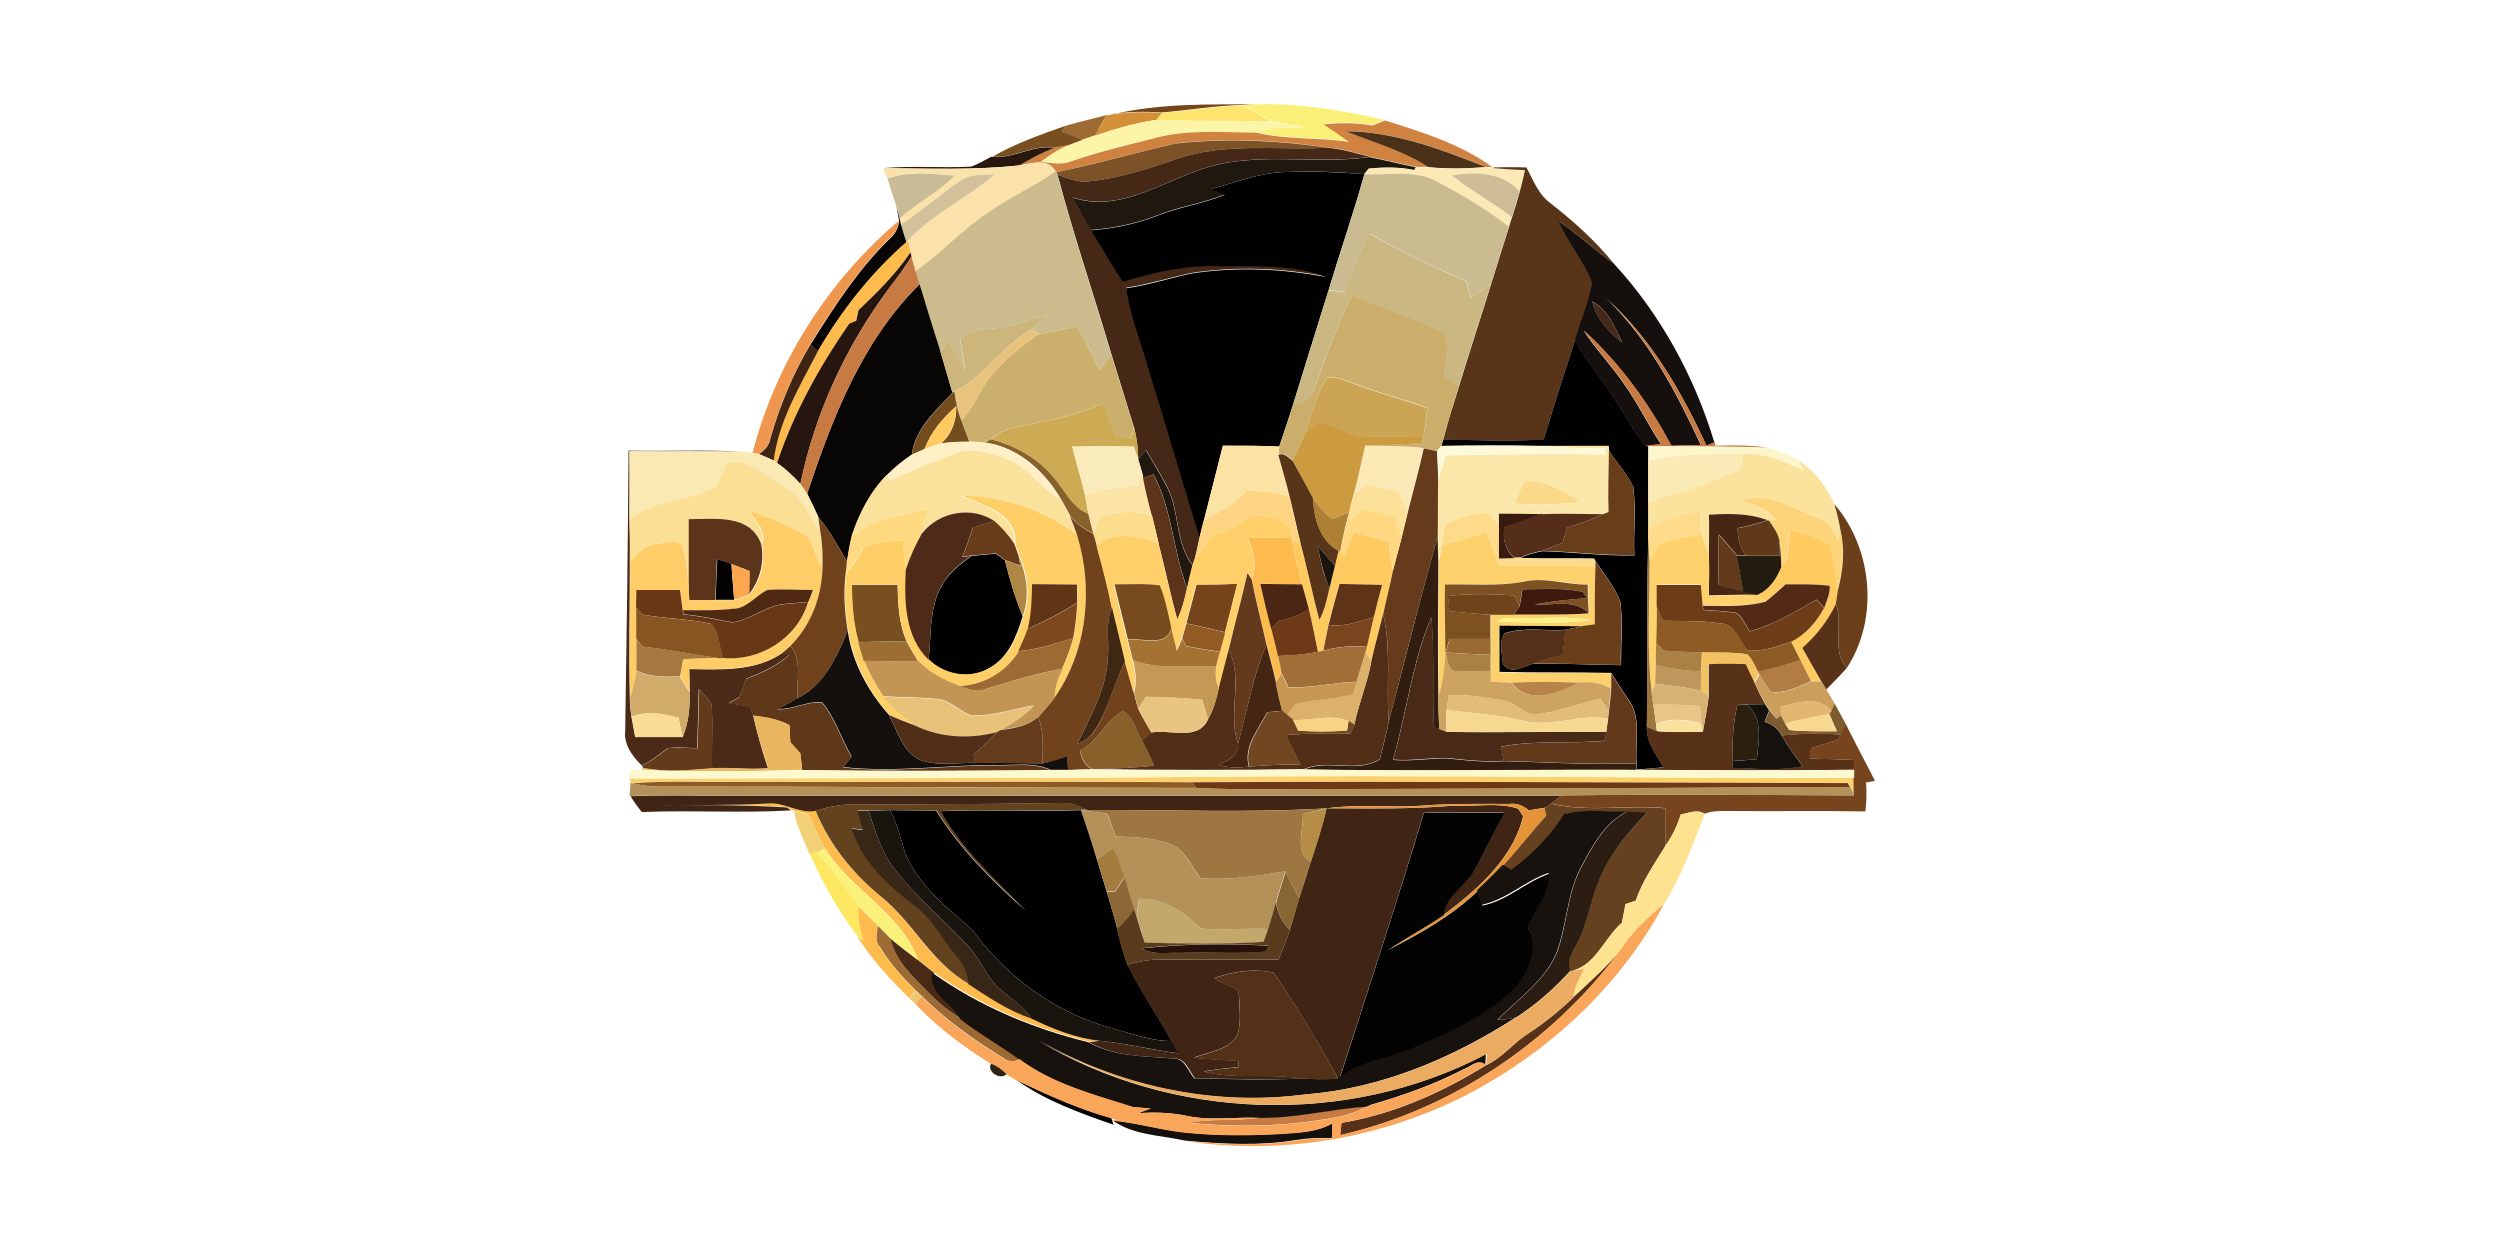 <svg xmlns="http://www.w3.org/2000/svg" width="120" height="60" fill="none"><path fill="#75441B" d="M53.4 5.489c2.26-.53 4.58-.48 6.88-.48-.16 0-.48.02-.64.03-1.3.03-2.58.25-3.87.36-.79-.05-1.59-.05-2.37.07v.02ZM57.43 28.059c.66 0 1.31 0 1.97-.04-.2.78-.4 1.56-.59 2.33-.62-.15-1.24-.29-1.86-.43.17-.62.32-1.24.49-1.87l-.01.01Z"/><path fill="#FAF077" d="M60.28 5.009c2.09-.07 4.16.29 6.19.75l-.59.24c-.78-.14-1.57-.14-2.35-.06.41.26.82.54 1.21.84-1.47-.21-2.97-.09-4.42-.44.77-.2 1.57-.26 2.37-.21-.56-.09-1.11-.2-1.65-.33-.47-.24-.94-.49-1.39-.76.16 0 .48-.02.64-.03h-.01Z"/><path fill="#FDE46C" d="M55.77 5.419c1.29-.11 2.57-.32 3.87-.36.45.27.92.52 1.39.76-1.85-.02-3.7 0-5.54-.06l.28-.34Z"/><path fill="#9D6A33" d="M51.17 6.029c.66-.18 1.32-.35 1.99-.51-.25.29-.41.64-.58.99-.21.07-.43.14-.64.22a5.56 5.56 0 0 0-.98-.39c.05-.08.16-.23.21-.3v-.01ZM48.89 31.249c.9-.05 1.76-.37 2.63-.62-.14.51-.33 1-.54 1.48-1.25.21-2.45.6-3.66.96-.44.19-.89.02-1.31-.15 1.18-.03 2.26-.66 2.88-1.67ZM42.2 45.419c-.23-.3-.09-.67-.07-1 .21.21.42.42.63.64.22 1.11 1.11 1.86 1.85 2.63.46.48.99.88 1.56 1.23.89.69 1.88 1.24 2.79 1.91-.27.17-.57.14-.81-.05-1.38-.85-2.72-1.8-3.88-2.95l-.29-.27c-.66-.65-1.29-1.34-1.76-2.14h-.02Z"/><path fill="#D39038" d="m53.16 5.529.24-.04c.79-.12 1.58-.12 2.37-.07l-.28.34c-1 .14-1.96.43-2.91.75.16-.34.33-.69.58-.99v.01Z"/><path fill="#FCF5A7" d="M52.58 6.509c.95-.32 1.92-.62 2.91-.75 1.85.06 3.7.04 5.54.06.55.13 1.1.24 1.65.33-.79-.05-1.59 0-2.37.21-1.64 0-3.32-.17-4.93.27-1.32.34-2.66.65-3.95 1.1-.48.21-.99.09-1.48.03.41-.32.83-.61 1.32-.8.16-.06.49-.18.66-.25.21-.08.43-.15.64-.22v.02h.01Z"/><path fill="#D08241" d="M66.47 5.779c1.79.56 3.64 1.13 5.17 2.25l-.31-.02c-2.16-.85-4.38-1.69-6.73-1.72 1.34.54 2.74.93 3.96 1.72h-.59c-.75-.15-1.49-.34-2.24-.49-.66-.2-1.32-.38-2.01-.44-2.4-.36-4.86-.47-7.28-.2-1.92.45-3.82.99-5.75 1.39l-.03-.05c-.37-.66-1.16-.37-1.73-.29.54-.31 1.08-.62 1.67-.84l.68-.12c-.48.19-.91.48-1.32.8.49.05 1.01.17 1.48-.03 1.29-.45 2.63-.76 3.95-1.1 1.61-.44 3.28-.28 4.93-.27 1.45.35 2.95.22 4.42.44-.39-.29-.79-.57-1.21-.84.78-.08 1.57-.08 2.35.06l.59-.24v-.01Z"/><path fill="#784F1F" d="M47.63 7.529c1.11-.65 2.33-1.07 3.54-1.5-.05.08-.16.23-.21.3.34.1.67.23.98.39-.16.06-.49.18-.66.25l-.68.12c-1.04-.16-1.95.53-2.97.43v.01ZM40.89 28.069h2.19c.02.92.06 1.88.44 2.73-.77-.02-1.55 0-2.32.03-.24-.9-.33-1.83-.32-2.76h.01Z"/><path fill="#4C3119" d="M64.6 6.299c2.35.02 4.57.87 6.73 1.72-.92.07-1.85.1-2.77 0-1.22-.79-2.63-1.18-3.96-1.72Z"/><path fill="#7D5226" d="M56.45 6.889c2.42-.27 4.87-.15 7.28.2-2.4.13-4.88-.26-7.21.53-1.4.48-2.82.96-4.31 1.09-.5.05-.98-.15-1.45-.33l-.06-.11c1.93-.4 3.83-.94 5.75-1.39v.01Z"/><path fill="#2A180E" d="M47.63 7.529c1.02.1 1.94-.59 2.97-.43-.58.22-1.13.52-1.67.84-2.16.23-4.36.15-6.53.13 1.4-.12 2.81 0 4.21-.07.34-.12.65-.31.96-.47h.06Z"/><path fill="#452815" d="M56.51 7.619c2.33-.79 4.81-.4 7.21-.53.68.07 1.35.25 2.01.44-2.71.39-5.55-.32-8.18.63-1.95.68-3.92 2.04-6.06 1.31.26.54.55 1.06.88 1.56.53.81.99 1.67 1.54 2.47 1.5-.46 3.06-.81 4.64-.75 1.72 0 3.48-.1 5.12.52-2.15-.41-4.37-.5-6.54-.16-1.02.23-2.03.54-3.07.7.16 1.23.65 2.4.98 3.59.87 2.79 1.68 5.61 2.55 8.4-.07.34-.15.69-.23 1.03-.02.08-.08.23-.1.31-.83-1.04-.63-2.47-1.17-3.64-.31-.65-.71-1.26-1.07-1.89-.13.15-.25.29-.38.43-.02-.51-.07-1.03-.21-1.53l-1.08-3.5c-.85-2.88-1.82-5.73-2.59-8.63.46.17.94.38 1.45.33 1.49-.14 2.91-.61 4.31-1.09h-.01Z"/><path fill="#20170E" d="M57.54 8.169c2.64-.96 5.48-.24 8.18-.63.75.15 1.49.34 2.24.49-.02.03-.06.1-.08.13-.72-.15-1.45-.14-2.18-.07l-.22.27c-1.26-.11-2.52-.16-3.79-.1-1.25.02-2.41.52-3.6.82.18.06.52.19.7.25-1.05.44-2.2.58-3.25 1.01-1.02.4-2.1.61-3.18.7-.33-.5-.62-1.03-.88-1.56 2.14.73 4.11-.63 6.06-1.31ZM54.63 22.049c.12-.15.25-.29.38-.43.36.63.75 1.24 1.07 1.89.54 1.17.34 2.6 1.17 3.64-.1.36-.18.73-.26 1.1-.68-1.79-.72-3.79-1.62-5.48-.12.04-.37.13-.49.17 0-.06-.04-.17-.05-.23-.05-.16-.14-.49-.19-.66h-.01Z"/><path fill="#FBE2AA" d="M42.41 8.069c2.18.02 4.37.11 6.53-.13.58-.08 1.36-.37 1.73.29-.99.74-2.14 1.21-3.15 1.93-1.29.82-2.3 2.01-3.57 2.86l-.2-.72-.04-.2-.12-.56c1.21-1.28 2.81-2.04 4.14-3.15-.55 0-1.15-.05-1.62.28-.99.66-1.86 1.48-2.87 2.11l-.07-.3c.82-.76 1.85-1.24 2.63-2.06-1.07-.07-2.17-.23-3.21.14h-.02c-.04-.12-.13-.37-.17-.5l.01.01Z"/><path fill="#FAE8B5" d="M67.97 8.029h.59c.92.1 1.85.07 2.77 0l.31.02h.05c.5.04 1.01.08 1.51.1-.09.35-.17.71-.26 1.06-.82-.94-2.13-.97-3.26-.77.92.73 1.97 1.27 2.89 2.01-.04.11-.11.34-.14.45-1.07-.85-2.26-1.53-3.46-2.18-1.07-.58-2.32-.28-3.48-.35l.22-.27c.72-.07 1.46-.08 2.18.07.02-.03.06-.1.08-.13v-.01ZM64.99 23.689c.2-.76.37-1.53.54-2.29.93.03 1.87 0 2.8.13-.22 1.01-.5 2-.75 3-.15-.3-.3-.6-.45-.91-.49-.13-.97-.26-1.46-.38-.23.15-.45.3-.68.45Z"/><path fill="#583518" d="M71.69 8.039c.52-.02 1.05-.02 1.58 0 .32.59.56 1.27 1.12 1.69 1.12.87 2.19 1.83 3.09 2.94-.91-.64-1.72-1.42-2.65-2.04.45 1.03 1.2 1.9 1.61 2.94-.18.94-.56 1.82-.83 2.74-.52 1.59-1.03 3.18-1.51 4.79-1.6.1-3.21.03-4.82 0 .21-.85.48-1.68.74-2.51.5-1.65 1.04-3.29 1.55-4.94.28-.91.57-1.83.86-2.74.03-.11.1-.34.14-.45.13-.41.26-.82.37-1.23.1-.35.18-.71.26-1.06-.5-.02-1.01-.06-1.51-.1v-.03Z"/><path fill="#CBBB8D" d="m50.66 8.229.03.05.06.11c.77 2.91 1.74 5.75 2.59 8.63-.19.26-.38.51-.57.77-.32-.72-.66-1.43-1.05-2.11-.6.12-1.21.24-1.81.34-.1-.05-.31-.14-.42-.19.28-.23.54-.48.81-.73-.58.14-1.14.33-1.71.51-.83.27-1.8.03-2.52.64.1.51.17 1.03.24 1.54-.21-.51-.46-1-.77-1.45-.1.13-.31.4-.42.53-.33-1.07-.67-2.15-1-3.23-.06-.21-.12-.41-.19-.62 1.27-.86 2.28-2.04 3.57-2.86 1-.72 2.15-1.19 3.15-1.93h.01Z"/><path fill="#010101" d="M58.1 9.079c1.19-.3 2.35-.8 3.6-.82 1.26-.05 2.53 0 3.79.1-.52 1.87-1.16 3.71-1.72 5.57-.57 1.83-1.14 3.65-1.7 5.48-.21.68-.45 1.35-.67 2.03-.9-.05-1.8-.04-2.7-.04-.3 1.21-.62 2.41-.92 3.62-.07.27-.14.54-.2.81-.87-2.8-1.68-5.61-2.55-8.4-.33-1.19-.82-2.36-.98-3.59 1.04-.15 2.05-.47 3.07-.7 2.17-.34 4.38-.25 6.54.16-1.64-.62-3.4-.51-5.12-.52-1.58-.06-3.14.29-4.64.75-.55-.8-1.01-1.66-1.54-2.47 1.09-.09 2.16-.3 3.18-.7 1.06-.43 2.2-.57 3.25-1.01-.18-.06-.52-.19-.7-.25v-.02h.01ZM75.6 16.299c.49 1.02 1.28 1.85 1.88 2.8.5.76.92 1.58 1.49 2.3.04 0 .11.02.15.02v4.48c-.09 2.99-.02 5.99-.07 8.98-.03.74.45 1.34.81 1.95-.43.04-.87.08-1.3.11v-.32c-.09-1.03.27-2.23-.44-3.1-.26-.4-.53-.81-.78-1.22-1.79-.04-3.58 0-5.37-.05v-2.24c1.34.02 2.67 0 4.01.04-.28.06-.55.13-.83.18-.97.07-1.99-.15-2.93.17-.28.42-.11.99-.08 1.46.37.55.97.14 1.44 0 1.41-.03 2.82.06 4.23.07 0-1 .08-2.01-.02-3.01-.26-.74-.8-1.34-1.21-2l-.07-.11c-1.17-.02-2.33.02-3.5-.03.32-.17.68-.26 1.04-.32 1.47.04 2.93.24 4.4.2-.05-1.09.09-2.2-.05-3.28-.29-.63-.77-1.15-1.16-1.71 0-.06-.02-.19-.03-.26h-3.37c-1.55-.03-3.1-.02-4.65 0 .02-.08.07-.24.09-.32 1.6.04 3.21.11 4.82 0 .48-1.6.99-3.2 1.51-4.79h-.01ZM46.63 26.689c.39-.05.79-.08 1.18-.11.11.08.32.24.43.32.22.91.49 1.82.85 2.68-.29.94-.67 1.96-1.57 2.47-.93.57-2.17.39-2.95-.36.14-1.18.02-2.44.6-3.51.32-.63.89-1.08 1.45-1.48l.01-.01ZM42.73 38.889c.73 0 1.47.02 2.2.02 1.15 1.83 2.67 3.38 4.29 4.79-1.48-1.48-3.05-2.91-4.09-4.76 2.25-.09 4.51.02 6.77-.05.27.79.53 1.57.76 2.37.15.51.3 1.02.46 1.53.18.6.36 1.2.51 1.8.14.58.28 1.16.49 1.72.64 1.26 1.44 2.42 2.12 3.66-1.04 0-2.02-.39-3.02-.66-2.64-.75-4.96-2.47-6.57-4.7-1.22-1.06-2.55-2.11-3.2-3.65-.22-.7-.37-1.42-.73-2.07h.01Z"/><path fill="#C9BB95" d="M42.6 8.569c1.03-.37 2.14-.22 3.21-.14-.77.82-1.81 1.3-2.63 2.06l-.16-.6c-.14-.44-.29-.88-.42-1.32Z"/><path fill="#D2C199" d="M46.11 8.669c.48-.33 1.07-.28 1.62-.28-1.33 1.12-2.94 1.87-4.14 3.15l-.08.07c-.09-.28-.18-.55-.26-.84 1.01-.64 1.88-1.45 2.87-2.11l-.01.01Z"/><path fill="#CABB91" d="M65.49 8.359c1.16.07 2.41-.23 3.48.35 1.2.65 2.39 1.33 3.46 2.18-.29.91-.58 1.83-.86 2.74-.33.22-.66.44-.98.66-.07-.27-.13-.53-.2-.8-1.58-.68-3.15-1.4-4.64-2.28-.54.87-.89 1.83-1.2 2.8-.26-.02-.52-.06-.77-.09.56-1.86 1.19-3.7 1.72-5.57l-.01.01Z"/><path fill="#CDBC96" d="M69.68 8.429c1.13-.2 2.44-.17 3.26.77-.12.41-.25.82-.37 1.23-.92-.73-1.97-1.27-2.89-2.01v.01Z"/><path fill="#070605" d="m43.02 9.889.16.6.07.3c.08.28.17.56.26.84-1.7 1.49-3.11 3.29-4.25 5.24-.09-.09-.27-.26-.35-.34 1.13-1.8 2.29-3.61 3.82-5.09.25-.22.39-.5.43-.83-.03-.17-.1-.52-.13-.7v-.02h-.01ZM38.74 23.709c1.2-3.63 2.64-7.35 5.4-10.07.32 1.08.66 2.15 1 3.23.2.66.39 1.32.58 1.98-.8.85-1.81 1.74-1.95 2.97-.41.28-.8.59-1.15.94-.83.81-1.36 1.88-1.73 2.98-.1.39-.17.8-.23 1.2-.45-.7-.81-1.47-1.37-2.09-.18-.38-.35-.76-.54-1.13l-.01-.01Z"/><path fill="#F0974F" d="M36.12 21.749c1.11-4.33 3.64-8.29 7.03-11.16-.03.34-.18.62-.43.83-1.53 1.49-2.69 3.3-3.82 5.09-.84 1.41-1.47 2.95-1.93 4.53-.05.34-.28.57-.55.75l-.32-.06.02.02Z"/><path fill="#15100E" d="M74.82 10.619c.92.62 1.74 1.4 2.65 2.04 2.23 2.42 3.87 5.42 4.82 8.58l-.38.15c-1.2-2.58-2.65-5.14-4.78-7.04 2.01 1.96 3.34 4.48 4.51 7.02-.47 0-.95.02-1.42.03-1.09-2.06-2.49-3.98-4.21-5.54.58.91 1.34 1.68 1.94 2.57.66.92 1.15 1.95 1.77 2.89-.19.02-.57.07-.76.09-.57-.72-.99-1.54-1.49-2.3-.61-.95-1.39-1.78-1.88-2.8.27-.91.65-1.8.83-2.74-.41-1.04-1.16-1.91-1.61-2.94l.01-.01Zm1.61 3.85c.2.81.78 1.48 1.43 1.97-.33-.73-.69-1.58-1.43-1.97ZM53.38 53.779c1.17.1 2.31.45 3.48.57 1.53.17 3.07.16 4.61.07.85-.06 1.73-.08 2.49-.51 0 .24-.02.48-.03.72-.58-.02-1.15 0-1.72.09-1.76.3-3.56.19-5.33.03-1.17-.26-2.52-.26-3.5-.99v.02Z"/><path fill="#CAB782" d="M64.54 14.019c.31-.97.66-1.93 1.2-2.8 1.49.88 3.06 1.59 4.64 2.28.07.27.13.53.2.8.33-.22.65-.44.98-.66-.51 1.65-1.05 3.29-1.55 4.94-.23-.16-.47-.32-.7-.47 0-.72.57-1.86-.29-2.23-1.35-.63-2.76-1.12-4.15-1.67-.64 1.28-1.14 2.62-1.6 3.96-.22.54-.46 1.38-1.2 1.25.56-1.83 1.13-3.65 1.7-5.48l.77.09v-.01Z"/><path fill="#FDBB4E" d="m43.51 11.619.08-.07.12.56c-.7 1.04-1.6 1.94-2.51 2.79-.03.13-.08.38-.11.51-.11.05-.23.09-.34.14-1.42 2.07-2.65 4.28-3.46 6.68l-.16-.12c.23-1.9 1.26-3.58 2.12-5.25 1.14-1.95 2.55-3.75 4.25-5.24h.01ZM59.86 25.779c.7.06 1.41.06 2.11 0l.03.11c.15.72.3 1.44.5 2.15-.67 0-1.33 0-1.99-.02.16.72.33 1.44.52 2.15.11.44.22.87.32 1.31.06.28.11.55.17.83-.07.11-.2.32-.27.42-.13-.6-.29-1.2-.45-1.8-.23-1.04-.52-2.07-.7-3.12.26-.7.07-1.4-.23-2.04l-.01.01ZM31.04 38.629c1.95 0 3.89.02 5.84-.07.79-.08 1.47.49 2.26.36.66 1.6 1.76 2.98 3.08 4.07 1.59 1.24 2.46 3.24 4.27 4.23.96.64 1.93 1.28 3.02 1.65 1.04.51 2.14.94 3.3 1.07-.12.02-.36.05-.49.07-2.66-.65-5.25-1.73-7.49-3.33-.26-.19-.51-.4-.76-.6-.85-2.29-3.22-3.36-4.47-5.35-.3-.54-.55-1.11-.82-1.67-.16-.03-.49-.11-.66-.14l-.13-.04-.19-.14c-2.25-.15-4.5-.1-6.76-.12v.01Z"/><path fill="#FDBB4E" d="M41.22 43.509c.29.31.6.6.9.9-.02.33-.15.7.07 1 .48.8 1.11 1.49 1.76 2.14-.08.09-.24.26-.32.35-.92-.9-1.8-1.87-2.49-2.96l.29.21c-.16-.53-.31-1.08-.22-1.65l.01.01Z"/><path fill="#26160F" d="M41.2 14.899c.91-.86 1.8-1.75 2.51-2.79l.04.2c-.32.55-.71 1.05-1.09 1.55-2.06 2.77-3.54 5.98-4.24 9.37-.34-.37-.71-.71-1.12-1.01.8-2.4 2.03-4.61 3.46-6.68.11-.05.23-.09.34-.14.03-.13.08-.38.11-.51l-.01.01Z"/><path fill="#C77B43" d="m43.75 12.309.2.72c.06.2.12.41.19.62-2.76 2.72-4.2 6.44-5.4 10.07-.1-.16-.21-.32-.33-.48.7-3.39 2.19-6.6 4.24-9.37.38-.51.78-1 1.09-1.55l.01-.01ZM77.13 14.339c2.13 1.91 3.58 4.47 4.78 7.04l.38-.15h.04v.16c.84-.02 1.69-.03 2.52.1-1.91-.08-3.82-.06-5.73-.07-.04 0-.11-.02-.15-.02.19-.02.57-.07.76-.09-.62-.94-1.11-1.97-1.77-2.89-.6-.89-1.36-1.66-1.94-2.57 1.72 1.56 3.12 3.48 4.21 5.54.47 0 .95-.02 1.42-.03-1.17-2.54-2.5-5.06-4.51-7.02h-.01ZM60.44 53.639c1.76.03 3.47-.42 5.22-.54-.4.19-.8.38-1.24.47-2.42.5-4.91.57-7.35.32 1.12-.21 2.26-.07 3.38-.24l-.01-.01Z"/><path fill="#CBAE6B" d="M64.88 14.189c1.38.55 2.8 1.04 4.15 1.67.86.37.29 1.52.29 2.23.24.16.47.31.7.47-.26.83-.53 1.66-.74 2.51-.02.08-.07.24-.09.32l-.2.26c-.16-.03-.49-.1-.65-.14-.93-.12-1.87-.09-2.8-.13.9-.03 1.81-.04 2.71-.13l.08-.28c.09-.46.14-.93.19-1.4-1.15-.42-2.35-.7-3.49-1.16-.42-.15-.85-.34-1.31-.32-.53.81-.78 1.76-1.06 2.67-.16.46-.38.91-.61 1.34-.19-.15-.4-.41-.68-.28 0-.14.02-.28.05-.41.22-.68.46-1.35.67-2.03.75.13.98-.71 1.2-1.25.47-1.35.96-2.69 1.6-3.96v.02h-.01Z"/><path fill="#452919" d="M76.43 14.479c.75.39 1.1 1.23 1.43 1.97-.66-.49-1.23-1.16-1.43-1.97Z"/><path fill="#CDB67C" d="M48.59 15.609c.57-.18 1.13-.38 1.71-.51-.26.25-.53.5-.81.73-1.39.79-2.25 2.26-3.68 2.96l-.1.05c-.19-.66-.39-1.32-.58-1.98.1-.13.31-.39.42-.53.3.46.56.94.77 1.45-.07-.51-.14-1.03-.24-1.54.71-.6 1.69-.36 2.52-.64l-.01.01Z"/><path fill="#CBAF6C" d="M49.91 16.019c.61-.1 1.21-.22 1.81-.34.38.68.73 1.39 1.05 2.11.19-.26.38-.51.57-.77l1.08 3.5c-.03.12-.08.36-.11.48-.25 0-.5-.02-.76-.03-.2-.54-.41-1.08-.63-1.62-1.36.69-2.89.86-4.36 1.21-.38.07-.71.28-1.01.51-.07.04-.19.14-.26.18-.26-.03-.51-.05-.77-.06-.12-.34-.25-.67-.38-1.01.66-.64.91-1.57 1.52-2.25.65-.74 1.42-1.37 2.24-1.92l.01.01Z"/><path fill="#E7C37D" d="M45.81 18.789c1.43-.7 2.29-2.17 3.68-2.96.1.05.31.14.42.19-.82.54-1.58 1.18-2.24 1.92-.61.68-.87 1.6-1.52 2.25-.19-.45-.27-.92-.34-1.4Z"/><path fill="#402414" d="M36.98 21.049c.45-1.58 1.09-3.12 1.93-4.53.09.09.27.26.35.34-.86 1.67-1.89 3.35-2.12 5.25-.23-.11-.47-.21-.71-.31.27-.18.5-.42.55-.75ZM30.3 38.219c1.45-.07 2.91-.02 4.36-.03h40.29c-.12.1-.38.29-.5.39-.07.05-.2.15-.27.19-.2.03-.6.09-.8.13-.26-.23-.59-.36-.93-.31-1.39 0-2.78-.03-4.16.08-1.53.12-3.06-.09-4.58.13-3.83.23-7.68.06-11.52.08-.38-.17-.77-.37-1.2-.33-3.33.05-6.67.06-10 .07-.64-.02-1.26.12-1.87.31-.79.13-1.47-.44-2.26-.36-1.94.1-3.89.07-5.84.07 2.25.02 4.51-.03 6.76.12l.19.14c-2.38.14-4.77-.02-7.16.08-.19-.23-.37-.48-.53-.74v-.02h.02Z"/><path fill="#402414" d="M63.68 38.799c2.03 0 4.06.05 6.08-.13 1.03.07 2.12-.18 3.11.15l.24.36c-.49 2.04-2.21 3.53-3.81 4.73.1-.96 1.06-1.39 1.48-2.18.5-.89.92-1.83 1.44-2.72a71.7 71.7 0 0 0-3.88 0c-1.28 4.26-2.67 8.49-4.03 12.72l-.08.05c-.95-1.74-1.98-3.45-3.1-5.09-.95-.21-1.96-.06-2.87.27.39.2.8.38 1.2.57 0 .72.16 1.48-.08 2.18-.45.71-1.37.77-2.08 1.06.71.07 1.43.11 2.14.15v.3c-.56.05-1.13.12-1.68.21 1.54.4 3.16.07 4.72.34-1.7.08-3.41 0-5.11 0-.3-.36-.47-1.01-1.04-.96-1.36-.12-2.81-.07-4.04-.78.12-.02.36-.05.49-.07 1.27.12 2.51.44 3.77.6-.11-.2-.22-.39-.33-.59-.67-1.24-1.48-2.4-2.12-3.66.49-.13.98-.25 1.5-.25h5.77c.2-.47.39-.95.54-1.43l.45-1.53c.19-.58.38-1.17.56-1.75.27-.85.56-1.69.75-2.56v.02l.01-.01Z"/><path fill="#CBA553" d="M63.71 18.109c.46-.03.89.16 1.31.32 1.14.45 2.34.74 3.49 1.16-.05.47-.1.94-.19 1.4-.91-.04-1.82 0-2.72-.04-.84 0-1.54-.6-2.37-.66-.2.15-.4.32-.58.5.28-.91.53-1.87 1.06-2.67v-.01Z"/><path fill="#734D1E" d="m45.71 18.849.1-.05c.07.48.15.95.34 1.4.12.34.25.67.38 1.01-.46 0-.91.02-1.36.08.52-.45.75-1.1.73-1.79-.64.57-1.22 1.23-1.52 2.06l-.61.27c.15-1.23 1.15-2.12 1.95-2.97l-.01-.01Z"/><path fill="#CDAA54" d="M48.57 20.559c1.47-.35 3-.52 4.36-1.21.22.54.43 1.08.63 1.62.25 0 .5.02.76.03.03-.12.08-.36.11-.48.15.5.19 1.02.21 1.53-.06-.15-.17-.46-.22-.61-.98-.02-1.96-.02-2.95 0 .2.77.43 1.53.61 2.31.04.23.12.69.17.92-.81-.32-1.15-1.16-1.69-1.77-.77-.93-1.86-1.51-3-1.82.3-.24.63-.45 1.01-.51v-.01Z"/><path fill="#FFCA5F" d="M44.38 21.549c.3-.82.88-1.48 1.52-2.06 0 .69-.21 1.34-.73 1.79-.27.09-.53.17-.79.27ZM64.98 25.549c.57.14 1.14.29 1.7.46 0 .45.07.9.19 1.34-.14.71-.32 1.42-.48 2.13-.19.74-.39 1.48-.56 2.23-.07-.11-.2-.33-.28-.44l.05-.22c.11-.48.22-.95.33-1.42.13-.52.27-1.03.4-1.55-.68 0-1.36-.03-2.04-.05-.19.65-.37 1.31-.53 1.97-.1.41-.17.82-.25 1.24-.06 0-.19.04-.25.05-.14-.68-.27-1.37-.43-2.04l-.33-1.2c-.2-.71-.35-1.43-.5-2.15.1.05.32.14.43.19.33 1.21.58 2.44.9 3.66.26-.46.36-.99.48-1.5l.27-1.09c.04-.18.13-.54.17-.72l.09.07s.15.13.2.17c.15-.38.29-.75.44-1.13ZM85.93 25.429c.65.2 1.33.35 1.91.73.19.7.27 1.42.39 2.13-.04.23-.08.47-.11.7-.38.82-.94 1.52-1.61 2.11.3.53.6 1.07.91 1.6h-.49l-.51-1.02c-.15-.29-.29-.59-.44-.88.69-.35 1.22-.95 1.59-1.63.11-.34.29-.68.26-1.05-.71-.09-1.43-.07-2.14-.07-.31.28-.62.57-.95.82-.09-.08-.27-.23-.37-.31l-.03-.02c.58-.25.93-.76 1.16-1.34.07-.09.2-.27.27-.35.08-.47.12-.95.16-1.42Z"/><path fill="#CC9B40" d="M62.65 20.779c.18-.18.37-.35.58-.5.83.06 1.53.65 2.37.66.91.03 1.81 0 2.72.04l-.08.28c-.9.09-1.81.1-2.71.13-.17.77-.34 1.53-.54 2.29-.07.24-.13.49-.19.74l-.04.16c-.27.11-.54.24-.82.33-.37-.27-.65-.65-.93-1-.31-.6-.65-1.19-.98-1.79.24-.43.45-.87.61-1.34h.01Z"/><path fill="#88612A" d="M47.3 21.259c.06-.05.19-.14.26-.18 1.14.31 2.23.89 3 1.82.54.61.88 1.46 1.69 1.77.07.32.16.63.24.95-.42-.22-.82-.48-1.12-.86-.14-.27-.29-.54-.44-.8-.78-1.33-2.05-2.49-3.61-2.71h-.02v.01ZM51.84 36.019c.88-.42 1.24-1.46 2.07-1.9.5.26.6.94.91 1.4.21.41.4.82.59 1.24-.97.09-1.95.14-2.93.16-.39-.12-.56-.53-.64-.9Z"/><path fill="#FFEFC6" d="M44.38 21.549c.26-.09.52-.18.79-.27.45-.07.91-.09 1.36-.08.26 0 .51.04.77.06 1.56.21 2.84 1.37 3.61 2.71-1.03-.56-1.67-1.69-2.83-2.02-.7-.21-1.49-.51-2.2-.18-1.07.39-2.12.84-3.16 1.31l-.1-.32c.35-.35.74-.66 1.15-.94l.61-.27Z"/><path fill="#FAE3A3" d="M58.7 21.389c.9 0 1.8 0 2.7.04-.02.14-.04.27-.05.41.18.68.39 1.35.55 2.03-.64-.26-1.33-.32-2.01-.31-.6.62-1.35 1.05-2.11 1.44.3-1.21.62-2.41.92-3.62v.01Z"/><path fill="#FBE7AA" d="M73.84 21.399h3.37c0 .06.02.19.03.26-.03.98-.05 1.96-.02 2.94l-.26.1c-.98-.03-1.96-.05-2.95 0-.68 0-1.37-.02-2.06-.02v.57c-.19-.21-.38-.43-.59-.62-.55 0-1.08.18-1.59.35-.59.07-.45.8-.59 1.22-.05.28-.1.56-.14.85 0-.42-.02-.85-.03-1.27.02-.89 0-1.79.02-2.69.11-.41.24-.82.37-1.23 2.55-.04 5.11-.11 7.66-.04v-.3c-1.07 0-2.15-.03-3.23-.12h.01Zm-.64 1.7c-.17.36-.33.72-.49 1.08 1.06.08 2.11.03 3.17-.06-.79-.56-1.68-1.04-2.67-1.02h-.01Z"/><path fill="#4B2B17" d="M30.19 21.629c1.82.04 3.64-.05 5.46.05-1.81-.03-3.63 0-5.44-.02.02 1.09 0 2.17 0 3.26.02.68.03 1.37.02 2.05 0 2.18-.05 4.35 0 6.53 0 .3.03.6.08.9l.18.98h2.28c.27-.68.36-1.41.33-2.15 0-.37 0-.74-.02-1.11 1.52.02 3.16.13 4.48-.78l.32.09c-.59.53-1.32.86-2.06 1.14-.1.29-.21.59-.31.88-.18.1-.36.19-.54.29.35.06.7.11 1.05.18.03.11.1.32.13.42.19.86.44 1.71.71 2.54-.89.08-1.78-.05-2.68 0-.04-1.02.06-2.05-.03-3.07-.14-.29-.4-.5-.61-.74-.03.95-.04 1.9-.08 2.85-.47-.02-.94-.09-1.41 0-.42.27-.78.64-1.26.81-.43-.42-.86-1-.78-1.65.07-4.48.13-8.96.16-13.45h.02Z"/><path fill="#FBE29C" d="M45.88 21.769c.71-.33 1.5-.03 2.2.18 1.17.33 1.81 1.46 2.83 2.02.16.26.3.53.44.8.12.3.24.61.34.91a9.563 9.563 0 0 0-5.61-1.89c1.03.45 2.75.88 2.6 2.33-.27-.41-.59-.79-.96-1.1-1.11-.73-2.65-.45-3.47.59-.11-.42.18-.78.32-1.15-1.28.25-2.67.37-3.7 1.28.37-1.1.9-2.16 1.73-2.98l.1.32c1.04-.47 2.09-.92 3.16-1.31h.02Z"/><path fill="#FAEBBB" d="M51.46 21.439c.98-.02 1.97-.02 2.95 0 .06.15.17.46.22.61.05.17.14.49.19.66-.06.16-.19.47-.25.62-.85.03-1.69.16-2.5.42-.18-.78-.42-1.54-.61-2.31Z"/><path fill="#653B1B" d="M68.33 21.519c.16.03.49.1.65.14.03.48.05.95.05 1.43-.02.89 0 1.79-.02 2.69-.85 2.93-1.57 5.9-2.35 8.85-.14-1.71.15-3.47-.27-5.14.15-.71.34-1.42.48-2.13.13-.52.28-1.03.41-1.55.1-.42.2-.85.31-1.28.25-1 .53-1.99.75-3l-.01-.01Z"/><path fill="#FCFAD9" d="m68.98 21.659.2-.26c1.55-.02 3.1-.03 4.65 0 1.07.09 2.15.11 3.23.12v.3c-2.56-.07-5.11 0-7.66.04-.13.41-.26.82-.37 1.23 0-.48-.02-.96-.05-1.43Z"/><path fill="#FCF6CA" d="M79.12 21.429c1.91 0 3.82 0 5.73.07.51.13 1.03.3 1.47.6.07.13.22.37.29.5-.93-.41-1.89-.85-2.93-.82-1.53 0-3.07-.02-4.56.33v-.69.01Z"/><path fill="#FAE9B3" d="M30.2 21.659c1.81.03 3.63-.02 5.44.02.12 0 .36.05.48.06l.32.06c.24.1.48.2.71.31l.16.12c.41.29.78.63 1.12 1.01l.33.48c.19.37.36.75.54 1.13.03.18.08.53.1.71-.53-.74-.85-1.71-1.71-2.14-.88-.45-1.65-1.4-2.74-1.15-.3.31-.3.83-.61 1.14-1.3.71-2.93.59-4.12 1.53v-3.26l-.02-.02Z"/><path fill="#583419" d="M61.36 21.839c.28-.13.48.13.68.28.33.59.66 1.19.98 1.79.06.97.32 2.02 1.23 2.53-.04.18-.13.54-.17.72-.28-.32-.55-.64-.84-.96.13.7.3 1.39.57 2.05-.12.51-.22 1.04-.48 1.5-.33-1.21-.57-2.45-.9-3.66-.17-.74-.35-1.48-.52-2.22-.16-.68-.37-1.35-.55-2.03Z"/><path fill="#683E1A" d="M77.23 21.649c.39.57.87 1.08 1.16 1.71.14 1.09 0 2.19.05 3.28-1.47.04-2.93-.16-4.4-.2.32-.12.64-.25.96-.39.08-.24.16-.49.24-.73.58-.17 1.16-.39 1.71-.64l.26-.1c-.03-.98 0-1.96.02-2.94v.01Z"/><path fill="#FAEAB5" d="M79.12 22.119c1.49-.36 3.04-.33 4.56-.33-.07.26-.13.51-.2.77-.95.35-1.87.82-2.86 1.05-.53.12-1.04.29-1.51.57v-2.06h.01Z"/><path fill="#FBE29D" d="M83.68 21.779c1.04-.04 2 .4 2.93.82-.07-.13-.22-.37-.29-.5.79.49 1.36 1.26 1.73 2.1.12.41.21.82.29 1.24-.02.12-.07.36-.1.48-.23-.4-.42-.9-.91-1.03-1.19-.43-2.41-1.34-3.72-.87.6.24 1.29.4 1.67.99h-.36l-.08-.03c-.9-.34-1.86-.32-2.81-.26v1.87c-.11-.3-.22-.61-.33-.92-.04-.38-.06-.76-.08-1.14-.88.15-1.76.36-2.5.9v-1.25c.47-.28.98-.45 1.51-.57.99-.23 1.91-.7 2.86-1.05.07-.26.13-.51.2-.77l-.01-.01Z"/><path fill="#FBDF95" d="M34.33 23.389c.31-.3.31-.82.61-1.14 1.09-.25 1.85.7 2.74 1.15.85.43 1.18 1.4 1.71 2.14.1.59.12 1.18.1 1.77-.29-.5-.42-1.08-.74-1.55-.88-.57-1.88-.9-2.85-1.28.3.51.89 1 .65 1.65-.52-1.47-2.23-1.22-3.45-1.21V28.939c-.09-.92-.07-1.87-.37-2.75-.29-.4-.84-.11-1.23-.08-.56.03-.92.47-1.26.86 0-.68 0-1.36-.02-2.05 1.19-.94 2.82-.82 4.12-1.53h-.01Z"/><path fill="#FBE4A5" d="M54.82 22.709c0 .06.04.17.05.23.12.62.27 1.24.44 1.85-.81-.36-1.7-.21-2.52.02-.1.27-.21.54-.31.81-.08-.32-.17-.63-.24-.95-.04-.23-.12-.69-.17-.92.81-.26 1.65-.38 2.5-.42.06-.16.19-.47.25-.62Z"/><path fill="#5B3419" d="M54.87 22.939c.12-.04.37-.13.49-.17.9 1.7.95 3.7 1.62 5.48-.11.51-.24 1.02-.47 1.49-.33-1.21-.58-2.44-.9-3.66-.1-.43-.2-.87-.31-1.3-.17-.61-.32-1.23-.44-1.85l.01.01ZM33.09 24.919c1.23 0 2.93-.26 3.45 1.21.16.86-.06 1.71-.59 2.4 0-.37 0-.75.02-1.12-.29-.11-.58-.23-.88-.34-.23-.08-.45-.16-.68-.23-.03.66-.05 1.31-.08 1.97h-1.27v-3.89h.03Z"/><path fill="#FBD98A" d="M73.2 23.089c.99-.02 1.88.46 2.67 1.02-1.05.09-2.11.14-3.17.06.16-.36.32-.72.49-1.08h.01Z"/><path fill="#FBE19A" d="M64.99 23.689c.23-.15.45-.3.68-.45.49.12.97.25 1.46.38.15.3.3.61.45.91-.1.43-.2.85-.31 1.28-.11-.34-.23-.67-.34-1.01-.5-.12-1-.23-1.51-.32-.19.15-.38.3-.58.45l-.05-.49c.06-.25.12-.5.19-.74l.01-.01Z"/><path fill="#FDD582" d="M59.89 23.559c.68 0 1.37.05 2.01.31.17.74.35 1.48.52 2.22-.11-.05-.32-.14-.43-.19l-.03-.11c-.04-.98-1.18-1.09-1.93-1.03-.6.36-1.15.84-1.87.91-.23.42-.5.82-.82 1.17.08-.34.16-.68.23-1.03.07-.27.13-.54.2-.81.76-.4 1.51-.83 2.11-1.44h.01Z"/><path fill="#FECF67" d="M46.09 23.789c2 0 4 .69 5.61 1.89.8 2.59.48 5.59-1.1 7.82 0-.49.18-.95.38-1.39.21-.48.4-.97.54-1.48.11-.56.17-1.13.2-1.71v-.86c-.72 0-1.44 0-2.15-.02-.02.71-.03 1.44-.21 2.14-.13.36-.29.72-.45 1.07a3.485 3.485 0 0 1-2.88 1.67c-.71-.27-1.41-.63-1.95-1.18-.2-.31-.39-.62-.55-.95-.38-.86-.42-1.81-.44-2.73H40.9c0 .93.07 1.86.32 2.76.08.3.17.59.26.89.25.61.57 1.18.93 1.72.45.52.97.97 1.52 1.39-.42-.16-.84-.32-1.24-.51-.99-1.14-1.76-2.52-1.97-4.04-.17-.93-.21-1.88-.09-2.82.36-.32.61-.74.81-1.18.63-.21 1.29-.3 1.95-.34-.02.47 0 .95.13 1.4-.07 1.51-.06 3.21 1.09 4.34.78.75 2.02.93 2.95.36.9-.51 1.28-1.53 1.57-2.47.35-.95.19-1.99-.2-2.89-.06-.19-.13-.38-.2-.56.15-1.44-1.57-1.88-2.6-2.33h-.03l-.01.01Z"/><path fill="#AE8036" d="M63.01 23.909c.28.36.56.73.93 1 .28-.09.55-.21.82-.33-.17.63-.33 1.27-.43 1.92l-.09-.07c-.92-.5-1.17-1.55-1.23-2.53v.01Z"/><path fill="#FDD47A" d="M83.6 24.019c1.31-.47 2.53.44 3.72.87.49.13.68.62.91 1.03.03-.12.08-.36.1-.48.23.94.13 1.92-.11 2.85-.12-.71-.2-1.43-.39-2.13-.58-.37-1.26-.53-1.91-.73-.04.48-.08.95-.16 1.42-.07.09-.2.27-.27.35-.02-.43-.04-.85-.1-1.28-.07-.35-.3-.65-.49-.94h.36c-.38-.57-1.07-.73-1.67-.97l.01.01Z"/><path fill="#6A3F1A" d="M88.05 24.199c1.83 2.13 2.15 5.48.6 7.86-.77-.83-.14-2.07-.53-3.07.03-.24.07-.47.11-.7.24-.93.34-1.9.11-2.85-.07-.42-.17-.83-.29-1.24Z"/><path fill="#FECD67" d="M35.9 24.479c.97.38 1.97.71 2.85 1.28.32.48.45 1.06.74 1.55-.05 1.36-.57 2.71-1.53 3.68-.1.09-.29.26-.39.34-1.32.9-2.96.79-4.48.78 0 .37 0 .74.02 1.11-.16-.26-.31-.51-.47-.77.04-.2.11-.62.15-.82.57-.03 1.13-.05 1.69-.06h.23c1.77.17 3.58-.93 4.1-2.68.05-.14.16-.43.22-.57-.73 0-1.46-.07-2.18 0-.55.25-.94.84-1.57.9-.83.11-1.66.07-2.5.08-.05-.33-.09-.66-.13-.98h-2.07l-.02.84V32.189c-.04.45-.17.88-.31 1.31-.05-2.18 0-4.35 0-6.53.34-.4.7-.83 1.26-.86.39-.02.94-.31 1.23.08.29.88.27 1.83.37 2.75v-.13h2.16c.25-.08.49-.17.72-.27.53-.69.75-1.54.59-2.4.24-.66-.35-1.15-.65-1.65h-.02l-.01-.01Z"/><path fill="#FED980" d="M40.89 25.729c1.04-.9 2.42-1.02 3.7-1.28-.15.37-.43.73-.32 1.15-.31.55-.57 1.14-.78 1.74-.12-.46-.14-.93-.13-1.4-.66.04-1.32.13-1.95.34-.2.44-.45.86-.81 1.18 0-.13.04-.39.05-.52.07-.4.13-.81.23-1.2l.01-.01Z"/><path fill="#FCDD8E" d="M52.79 24.809c.82-.23 1.71-.38 2.52-.02.11.43.2.86.31 1.3-.95-.34-2.14-.65-2.97.13-.06-.2-.11-.39-.17-.59.1-.27.21-.54.31-.81v-.01Z"/><path fill="#FFD881" d="m64.76 24.589.04-.16.05.49c.19-.15.38-.3.58-.45.51.09 1.01.2 1.51.32.11.34.22.67.34 1.01-.13.52-.28 1.03-.41 1.55-.12-.44-.19-.89-.19-1.34-.56-.17-1.13-.32-1.7-.46-.14.38-.29.75-.44 1.13-.05-.04-.15-.13-.2-.17.1-.65.26-1.29.43-1.92h-.01Z"/><path fill="#FEDB8A" d="M69.77 24.969c.51-.17 1.05-.35 1.59-.35.21.19.4.4.59.62v1.57c.19 0 .56-.02.75-.02h.31c1.17.05 2.33 0 3.5.03l.07.11v.27c-1.54-.03-3.09-.03-4.63-.02-.2-.53-.4-1.07-.59-1.61-.73.21-1.45.43-2.18.64.14-.43 0-1.16.59-1.22v-.02ZM79.11 25.429c.74-.54 1.62-.76 2.5-.9.02.38.04.76.08 1.14-.66.12-1.37.14-1.98.47-.21.26-.37.57-.53.87-.02-.36-.05-.73-.07-1.09v-.49Z"/><path fill="#4D2B18" d="M44.26 25.599c.82-1.04 2.36-1.32 3.47-.59-.35.11-.69.21-1.04.32-.15.47-.31.94-.5 1.4.11 0 .32-.03.43-.05-.57.4-1.13.85-1.45 1.48-.58 1.07-.46 2.34-.6 3.51-1.15-1.13-1.17-2.83-1.09-4.34.2-.6.47-1.19.78-1.74v.01Z"/><path fill="#71431C" d="M51.36 24.769c.3.37.7.64 1.12.86.06.19.12.39.17.59.28.98.54 1.97.73 2.97-.36.76-.11 1.62-.21 2.42-.06 1.49-.85 2.78-1.46 4.1.71-.21 1.03-.91 1.31-1.54.34-.8.6-1.63.98-2.42.14.51.29 1.01.43 1.52.06.25.12.5.2.75.19.39.42.77.64 1.15-.15.12-.31.24-.46.36-.3-.46-.4-1.14-.91-1.4-.83.44-1.19 1.48-2.07 1.9.08.37.24.78.64.9h-.12c-.37 0-.73.02-1.09.03 0-.16-.03-.49-.04-.65-.39.14-.78.27-1.19.35.02-.75.09-1.53-.2-2.24.27-.29.53-.59.77-.91 1.58-2.23 1.9-5.23 1.1-7.82-.1-.31-.22-.61-.34-.91v-.01Z"/><path fill="#FFD069" d="M58.17 25.669c.72-.07 1.27-.55 1.87-.91.75-.06 1.89.05 1.93 1.03-.7.05-1.41.04-2.11 0 .3.65.49 1.34.23 2.04l-.21-.32c-.28 1.24-.62 2.47-.91 3.71-.15.62-.32 1.24-.48 1.86-.15-.34-.17-.72-.13-1.09.05-.17.14-.52.18-.7.08-.31.17-.62.25-.93.2-.78.39-1.55.59-2.33-.66.02-1.31.03-1.97.04-.16.62-.32 1.24-.49 1.87l-.21.73c-.08.19-.16.39-.25.58-.09-.36-.19-.73-.27-1.1-.15-.68-.29-1.38-.55-2.04-.72-.1-1.46-.05-2.18-.05.22.88.43 1.77.65 2.66l.24.98c.15.51.18 1.05.06 1.57-.14-.51-.29-1.01-.43-1.52-.21-.86-.41-1.71-.62-2.57-.2-1-.46-1.99-.73-2.97.83-.77 2.02-.47 2.97-.13.31 1.21.57 2.45.9 3.66.23-.47.36-.98.47-1.49.08-.37.16-.73.26-1.1.02-.08.08-.23.1-.31.32-.35.59-.75.82-1.17h.02Z"/><path fill="#391A0F" d="M71.95 24.659c.68 0 1.37 0 2.06.02-.59.22-1.18.45-1.79.63-.1.57.02 1.11.48 1.48-.19 0-.56.02-.75.02v-2.15Z"/><path fill="#542E18" d="M74 24.679c.98-.04 1.96 0 2.95 0-.56.25-1.13.47-1.71.64-.08.24-.16.49-.24.73-.32.14-.64.27-.96.39-.36.06-.71.15-1.04.32h-.31c-.46-.37-.58-.91-.48-1.48.61-.18 1.2-.4 1.79-.63v.03Z"/><path fill="#482614" d="M82.03 24.709c.94-.06 1.91-.08 2.81.26-.47.16-.95.28-1.43.38 0 .48.09.95.42 1.32-.12 0-.35-.02-.47-.03-.28-.34-.56-.67-.86-.99-.03.81-.03 1.61 0 2.42.39.11.79.21 1.18.3l.67.16.03.02c-.78-.02-1.57.02-2.35.03 0-.67.02-1.34 0-2.01 0-.62.02-1.24 0-1.87v.01Z"/><path fill="#70421B" d="M39.28 24.839c.57.62.92 1.39 1.37 2.09 0 .13-.04.39-.05.52-.12.94-.07 1.89.09 2.82-.52 1.26-1.13 2.62-2.42 3.25-.04-.84.25-1.81-.32-2.53.97-.97 1.48-2.32 1.53-3.68.02-.59 0-1.19-.1-1.77-.02-.18-.08-.53-.1-.71v.01Z"/><path fill="#683C1A" d="M47.73 25.009c.37.32.69.69.96 1.1.07.19.13.37.2.56l.09.48-.74-.27c-.11-.08-.32-.24-.43-.32-.39.03-.79.07-1.18.11-.11 0-.33.04-.43.05.19-.46.35-.93.5-1.4.35-.1.69-.21 1.04-.32l-.01.01Z"/><path fill="#60391A" d="m84.84 24.979.08.02c.19.29.42.59.49.94v.74h-1.58c-.33-.37-.42-.84-.42-1.32.49-.1.96-.22 1.43-.38Z"/><path fill="#FCD06A" d="M69.18 26.199c.73-.21 1.45-.43 2.18-.64.19.54.38 1.08.59 1.61 1.54 0 3.09-.02 4.63.02 0 .93-.02 1.87-.03 2.8l-.58.08c-1.34-.03-2.68-.02-4.01-.04v2.24c1.79.06 3.58 0 5.37.05v.73c-.49-.27-1.04-.35-1.59-.28-1.07-.04-2.13-.05-3.19 0-.33 0-.66-.03-.98-.05V29.489h1.12c1.2 0 2.4.03 3.6-.06-.03-.46-.04-.92-.05-1.38-1.02 0-2.03-.37-3.05-.14-1.25.24-2.53.09-3.79.14-.03 1.12.03 2.23 0 3.35 0 .7-.12 1.4-.34 2.07-.03-2.15-.03-4.3 0-6.45.05-.28.1-.56.14-.85l-.02.03Zm2.66 3.65c1.51 0 3.05.13 4.55-.09-1.15-.2-2.31-.06-3.47-.1-.36.03-.79-.08-1.08.19ZM30.2 37.369c9.21-.02 18.42 0 27.63-.08 10.39-.11 20.77.08 31.16.05 0 .18 0 .54-.02.73-.04-.08-.12-.23-.16-.3l-.11-.19c-10.5 0-20.99-.1-31.49-.04-7.28-.05-14.55 0-21.82-.02-1.67.03-3.35-.07-5.02.07l-.08-.02-.09-.21v.01Z"/><path fill="#FFD16D" d="M79.71 26.129c.61-.32 1.32-.34 1.98-.47.1.31.21.61.33.92.03.67.02 1.34 0 2.01.78 0 1.57-.04 2.35-.03.09.08.28.23.37.31-.98.27-2 .19-3.01.2-.04-.34-.07-.68-.09-1.01h-2.11v1.04c0 .58 0 1.16-.03 1.74 0 .35-.02.7-.02 1.06 0 .3 0 .6-.03.9-.04.09-.13.28-.17.37-.24-2.06-.09-4.14-.1-6.2.16-.3.32-.6.53-.87v.03Z"/><path fill="#643B1A" d="M82.5 25.669c.29.32.58.65.86.99.13.57.22 1.16.32 1.74-.4-.09-.79-.2-1.18-.3-.02-.81-.03-1.61 0-2.42v-.01ZM33.55 33.079c.21.24.47.45.61.74.09 1.02 0 2.04.03 3.07-1.1.08-2.23.21-3.32-.02l-.06-.14c.48-.17.84-.53 1.26-.81.47-.08.94 0 1.41 0 .04-.95.05-1.9.08-2.85l-.01.01Z"/><path fill="#321E10" d="M66.66 34.629c.79-2.95 1.5-5.92 2.35-8.85 0 .42.02.85.03 1.27-.02 2.15-.03 4.3 0 6.45 0 .5.03 1 .05 1.5l-.27-.08c-.07-1.76.04-3.53-.12-5.29-.93 2.18-1.18 4.58-1.84 6.85.85.07 1.7-.07 2.55-.08.92.1 1.84.2 2.77.14 2.12.05 4.24.19 6.37.1v.32h-.11c-5.29-.02-10.58.07-15.86-.02 1.17-.52 2.51.2 3.65-.48.15-.6.31-1.21.43-1.82v-.01Z"/><path fill="#9B763D" d="M79.04 34.889c.05-2.99-.02-5.99.07-8.98.02.36.05.73.07 1.09 0 2.07-.14 4.15.1 6.2.02.21.05.42.08.63.05.31.09.62.13.94l.04.33c-.12-.05-.37-.16-.49-.2v-.01Z"/><path fill="#231C10" d="M85.4 25.939c.06.42.09.85.1 1.28-.23.57-.58 1.09-1.16 1.34l-.67-.16c-.1-.58-.19-1.16-.32-1.74.12 0 .35.02.47.03h1.59v-.74l-.01-.01Z"/><path fill="#1A140E" d="m63.24 26.199.84.96-.27 1.09c-.26-.66-.43-1.35-.57-2.05ZM41.7 38.909c.34 0 .68-.02 1.02-.02.36.65.51 1.37.73 2.07.65 1.54 1.98 2.59 3.2 3.65 1.61 2.23 3.92 3.95 6.57 4.7.99.26 1.97.67 3.02.66.11.19.22.39.33.59-1.26-.16-2.5-.48-3.77-.6-1.16-.13-2.25-.56-3.3-1.07-.34-.55-.89-.9-1.38-1.3-.71-.55-1-1.44-1.58-2.1-1.17-1.28-2.53-2.39-3.59-3.76-.65-.81-.94-1.83-1.25-2.81v-.01Z"/><path fill="#AF8744" d="M48.89 26.679c.39.91.55 1.94.2 2.89-.37-.86-.63-1.77-.85-2.68l.74.27-.09-.48Z"/><path fill="#030303" d="M34.43 26.839c.23.07.45.15.68.23.03.57.09 1.15.13 1.72h-.89c.02-.65.05-1.3.08-1.96v.01Z"/><path fill="#6A3E19" d="M76.57 26.909c.4.67.95 1.26 1.21 2 .1 1 0 2.01.02 3.01-1.41 0-2.82-.09-4.23-.07.47-.17.95-.3 1.43-.42.05-.4.1-.8.14-1.2.28-.05.55-.12.83-.18l.58-.08c0-.93 0-1.86.03-2.8v-.27l-.01.01Z"/><path fill="#FAA74F" d="M35.24 28.789c-.04-.57-.1-1.15-.13-1.72.29.11.58.23.88.34 0 .37 0 .75-.02 1.12-.24.1-.48.19-.72.26h-.01Z"/><path fill="#633A1B" d="m59.88 27.509.21.32c.19 1.05.48 2.08.7 3.12-.65 1.52-.94 3.16-1.36 4.75-.53-1.46.29-3.1-.46-4.48.29-1.24.63-2.46.91-3.71Z"/><path fill="#784B1E" d="M53.49 28.049c.72 0 1.46-.05 2.18.05.27.65.4 1.35.55 2.04-.22.95-1.4.46-2.08.56-.22-.89-.43-1.77-.65-2.66v.01Z"/><path fill="#4B2613" d="M60.51 28.029c.66 0 1.33.02 1.99.02l.33 1.2c-.45.29-.95.45-1.46.56-.09.1-.26.29-.35.38-.19-.71-.36-1.43-.52-2.15l.01-.01Z"/><path fill="#7D5120" d="M69.37 28.059c1.26-.04 2.54.1 3.79-.14 1.01-.23 2.03.16 3.05.14 0 .46.02.92.05 1.38-.67-.72-1.73-.36-2.6-.42.83-.17 1.67-.24 2.51-.31l-.19-.3c-.95-.22-1.94-.12-2.91-.12-.04.27-.09.53-.13.8l-.26-.51c-1.06-.07-2.12-.1-3.17.03l.07.73c.65.06 1.3.13 1.96.17v1.16h-1.96l-.2.65v.1c0-1.12-.05-2.23-.02-3.35l.01-.01Z"/><path fill="#532A14" d="M85.69 28.049c.71 0 1.43-.02 2.14.07.02.37-.15.71-.26 1.05l-.38-.39c-1.03.58-2.05 1.22-3.2 1.52-.2-.29-.33-.67-.63-.88-.53-.1-1.07-.1-1.6-.15l-.02-.19c1 0 2.03.07 3.01-.2.33-.26.64-.54.95-.82l-.01-.01Z"/><path fill="#5F3516" d="M49.55 28.039c.72 0 1.44.02 2.15.02v.86c-.75.49-1.55.9-2.37 1.26.18-.7.19-1.43.21-2.14h.01Z"/><path fill="#5E3316" d="M63.77 29.999c.17-.66.34-1.32.53-1.97.68.02 1.36.03 2.04.05-.14.51-.28 1.03-.4 1.55-.71.2-1.42.48-2.17.37Z"/><path fill="#6D3D18" d="M79.53 28.079h2.11l.09 1.01.02.19c.53.05 1.07.05 1.6.15.3.21.43.58.63.88 1.16-.3 2.17-.95 3.2-1.52l.38.39c-.37.68-.89 1.28-1.59 1.63-.67.23-1.37.47-2.09.42-.43-.43-.55-1.26-1.27-1.3-.92-.15-1.87-.11-2.8-.13-.1-.22-.2-.45-.29-.68v-1.04h.01Z"/><path fill="#673716" d="M30.57 28.319h2.07c.04.33.09.66.13.98l.04.2c.79.07 1.56.24 2.34.38.8-.11 1.45-.66 2.23-.84.47-.08.94-.09 1.41-.14-.52 1.75-2.33 2.86-4.1 2.68-.18-.54-.17-1.23-.58-1.64-1.07-.24-2.18-.24-3.26-.44-.08-.09-.24-.26-.32-.35l.02-.84h.02v.01Z"/><path fill="#502913" d="M35.27 29.219c.63-.06 1.02-.65 1.57-.9.72-.06 1.45 0 2.18 0-.05.14-.16.43-.22.57-.47.05-.95.06-1.41.14-.78.17-1.44.73-2.23.84-.78-.14-1.55-.32-2.34-.38l-.04-.2c.83 0 1.67.03 2.5-.08l-.01.01Z"/><path fill="#3D190E" d="M73.07 28.289c.97 0 1.96-.09 2.91.12l.19.3c-.84.07-1.68.14-2.51.31.86.06 1.92-.3 2.6.42-1.2.09-2.4.05-3.6.06.07-.1.21-.31.29-.42.05-.27.09-.53.13-.8l-.01.01Z"/><path fill="#70441A" d="M69.51 28.609c1.05-.13 2.11-.1 3.17-.03l.26.51c-.07.11-.21.31-.29.42h-1.12c-.66-.04-1.31-.1-1.96-.17l-.07-.73h.01Z"/><path fill="#7D481D" d="M49.34 30.179c.82-.35 1.62-.76 2.37-1.26-.03.57-.09 1.14-.2 1.71-.86.25-1.72.56-2.63.62.16-.35.32-.7.45-1.07h.01Z"/><path fill="#885422" d="M30.55 29.159c.08.09.24.26.32.35 1.08.19 2.19.2 3.26.44.42.41.4 1.1.58 1.64h-.23c-1.22-.17-2.42-.41-3.64-.55-.08-.1-.22-.3-.3-.39v-1.48l.01-.01Z"/><path fill="#6D3916" d="M62.83 29.249c.16.68.29 1.36.43 2.04-.63.13-1.28.18-1.92.2-.1-.44-.2-.87-.32-1.31.09-.09.26-.28.35-.38.51-.11 1.02-.27 1.46-.56v.01ZM57.2 37.549c10.5-.06 20.99.02 31.49.04l.11.19c-9.12.05-18.22.09-27.33.11-1.35 0-2.69 0-4.04-.06l-.23-.27v-.01Z"/><path fill="#8E5B24" d="M79.53 29.119c.09.23.19.45.29.68.93.02 1.88-.02 2.8.13.72.03.84.86 1.27 1.3.72.05 1.42-.19 2.09-.42.14.29.29.59.44.88-.66.23-1.34.42-2.03.57-.16-.29-.28-.63-.53-.85-.72-.11-1.44-.07-2.16-.09-.61 0-1.21-.05-1.82-.08-.1-.09-.29-.27-.38-.36.02-.58.03-1.16.03-1.74v-.02ZM30.36 37.599c1.67-.14 3.35-.04 5.02-.07 7.28.02 14.55-.03 21.82.02l.23.27c-8.64 0-17.28-.07-25.92-.06-.39 0-.77-.08-1.15-.16Z"/><path fill="#573219" d="M88.12 28.989c.39.99-.24 2.24.53 3.07-.32.36-.66.7-.99 1.04-.08-.13-.16-.26-.24-.4-.31-.53-.61-1.07-.91-1.6.67-.59 1.23-1.3 1.61-2.11ZM75.51 47.869c.77-.72 1.56-1.42 2.25-2.23-3.29 4.39-8.1 7.64-13.43 8.85 0-.15.04-.44.06-.59 2.47-.41 4.82-1.45 6.94-2.77.78-.35 1.29-1.06 2.01-1.51.78-.51 1.51-1.1 2.18-1.74l-.01-.01Z"/><path fill="#3E2713" d="M53.17 31.599c.1-.81-.15-1.67.21-2.42.21.86.41 1.71.62 2.57-.38.79-.63 1.62-.98 2.42-.29.62-.6 1.33-1.31 1.54.61-1.31 1.4-2.61 1.46-4.1v-.01Z"/><path fill="#7A451C" d="M63.77 29.999c.75.11 1.46-.17 2.17-.37l-.33 1.42c-.7-.08-1.41 0-2.09.18.08-.41.16-.83.25-1.24v.01Z"/><path fill="#522E17" d="M66.39 29.479c.41 1.67.13 3.43.27 5.14-.12.61-.28 1.21-.43 1.82-1.15.69-2.48-.04-3.65.48-3.41.05-6.82.04-10.23 0h.12c.98-.02 1.96-.07 2.93-.16-.18-.42-.38-.83-.59-1.24.15-.12.31-.24.46-.36.9-.17 2.23.43 2.71-.63.26-.45.4-.95.51-1.46.15-.62.32-1.24.48-1.86.75 1.38-.08 3.02.46 4.48 0 .59-.48.86-.98 1 .48.19.99.16 1.5.11.82-.08 1.64-.1 2.46-.11-.24-.46-.47-.93-.7-1.4 1.04-.12 2.08-.03 3.12-.08.04-.11.13-.32.18-.43.21-1.04.64-2.02.82-3.07.17-.75.38-1.49.56-2.23Z"/><path fill="#482A16" d="M66.87 36.469c.66-2.27.91-4.66 1.84-6.85.16 1.76.05 3.52.12 5.29l.27.08c.09.03.26.1.35.14 2.55.05 5.1-.02 7.66 0-.02.11-.05.32-.07.42-1.66.17-3.34-.04-4.99.29.05.23.09.45.14.68-.93.06-1.85-.04-2.77-.14-.85 0-1.7.15-2.55.08v.01ZM42.76 45.059c.42.36.87.7 1.31 1.03.25.2.5.41.76.6-.23.99.94 1.45 1.33 2.22-.57-.34-1.1-.75-1.56-1.23-.74-.77-1.63-1.52-1.85-2.63l.01.01Z"/><path fill="#FAF285" d="M71.84 29.849c.29-.28.72-.16 1.08-.19 1.16.04 2.32-.1 3.47.1-1.5.22-3.04.1-4.55.09Z"/><path fill="#925B24" d="m56.74 30.659.21-.73c.62.14 1.24.28 1.86.43-.08.31-.17.62-.25.93-.54-.09-1.08-.17-1.62-.28-.05-.09-.15-.26-.19-.35h-.01Z"/><path fill="#A57331" d="M56.22 30.149c.08.37.18.73.27 1.1.09-.19.17-.39.25-.58.05.09.15.26.19.35.54.11 1.08.19 1.62.28-.05.17-.14.52-.18.7-1.33-.07-2.71.18-3.99-.3-.08-.33-.16-.66-.24-.98.68-.1 1.86.38 2.08-.56v-.01Z"/><path fill="#13100D" d="M38.27 33.519c1.29-.63 1.9-1.99 2.42-3.25.21 1.52.97 2.9 1.97 4.04.43.77.66 1.83 1.56 2.19.84.28 1.73.1 2.59.12 1.08-.02 2.15 0 3.23.03.4-.09.8-.22 1.19-.35 0 .16.03.49.04.65h-.85c-.74-.35-1.56-.23-2.34-.23-2.53-.03-5.06.38-7.6.1.13-.17.27-.34.4-.51-.5-.84-.78-1.86-1.42-2.6-.72-.07-1.39.35-2.12.32.31-.17.63-.34.94-.52l-.01.01Z"/><path fill="#553018" d="M72.22 30.409c.93-.32 1.96-.1 2.93-.17-.04.4-.09.8-.14 1.2-.48.12-.96.25-1.43.42-.47.15-1.06.56-1.44 0-.04-.47-.2-1.04.08-1.46v.01Z"/><path fill="#A5783F" d="M30.54 30.639c.07.1.22.3.3.39 1.22.14 2.43.38 3.64.55-.57 0-1.13.03-1.69.06-.04.2-.11.62-.15.82-.71.04-1.44.05-2.09-.28v-1.55l-.01.01Z"/><path fill="#996A32" d="M69.59 30.659h1.96v.77c-.72-.02-1.44-.06-2.16-.11l.2-.65v-.01Z"/><path fill="#9D6E34" d="M41.2 30.829c.77-.04 1.55-.05 2.32-.03.17.33.36.64.55.95-.87.02-1.74 0-2.61-.02-.1-.3-.18-.59-.26-.89v-.01Z"/><path fill="#A26E37" d="M63.52 31.239c.68-.19 1.39-.26 2.09-.18l-.05.22c-.14.48-.3.96-.43 1.44-1.1.04-2.18.31-3.28.27-.11-.22-.22-.45-.33-.68-.06-.28-.11-.55-.17-.83.64-.03 1.29-.07 1.92-.2.06 0 .19-.04.25-.05v.01Z"/><path fill="#AB8045" d="M79.5 30.869c.1.09.29.27.38.36.6.03 1.21.07 1.82.08 0 .23-.03.69-.04.92a10.6 10.6 0 0 1-2.18-.3c0-.35 0-.71.02-1.06ZM69.39 31.319c.72.05 1.44.09 2.16.11v.78c-.53 0-1.05.04-1.57 0-.51.08-.49-.57-.6-.89h.01Z"/><path fill="#5F381A" d="M37.56 31.339c.1-.09.3-.26.39-.34.57.71.28 1.68.32 2.53-.31.17-.63.34-.94.52.73.03 1.4-.39 2.12-.32.64.74.91 1.75 1.42 2.6-.13.17-.27.34-.4.51 2.53.28 5.06-.13 7.6-.1.78 0 1.61-.12 2.34.23-3.97.04-7.94.06-11.91 0l-.09-.8c-.16-.18-.32-.35-.48-.53 0-.28-.03-.55-.04-.82-.54-.29-1.15-.39-1.75-.46-.03-.11-.1-.32-.13-.42-.35-.07-.7-.13-1.05-.18.18-.1.36-.19.54-.29.1-.29.2-.59.31-.88.74-.28 1.47-.6 2.06-1.14l-.32-.09v-.02h.01Z"/><path fill="#442613" d="M59.43 35.689c.42-1.59.72-3.23 1.36-4.75.15.6.32 1.19.45 1.8.08.47.2.93.31 1.38-.24.02-.49.04-.73.07-.42.82-1.14 1.63-.88 2.61-.5.05-1.02.08-1.5-.11.51-.14.99-.41.98-1h.01Z"/><path fill="#DBB16B" d="M65.12 32.719c.13-.49.29-.96.43-1.44l.28.44c-.18 1.05-.61 2.03-.82 3.07-.07-.04-.21-.13-.29-.18-.84-.35-1.79 0-2.67-.05l-.28-.24c.21-.21.34-.59.69-.6.83-.15 1.68-.19 2.5-.41l.16-.59Z"/><path fill="#CCA361" d="M69.38 31.409v-.1c.12.32.1.98.61.89.52.03 1.05 0 1.57 0v.52c.33.02.65.04.98.05.81 1.08 2.22.51 3.19 0 .55-.08 1.1 0 1.59.28-.03.36-.07.72-.11 1.08l-.39-.59c-.98.23-1.94.59-2.94.74-.67.16-1.08-.58-1.7-.65-.87-.12-1.75-.32-2.63-.25l-.12.72v1.03c-.09-.03-.26-.1-.35-.14-.02-.5-.05-1-.05-1.5.22-.67.32-1.37.34-2.07l.01-.01Z"/><path fill="#F3C261" d="M81.7 31.309c.72.02 1.45-.02 2.16.09.25.23.37.56.53.85l.04.09c-.06.1-.18.31-.24.42-.14-.3-.28-.59-.42-.88-.59 0-1.19-.02-1.78 0 0 .52.02 1.04 0 1.56-.09-.07-.28-.21-.37-.28 0-.31 0-.62.02-.93 0-.23.03-.69.04-.92h.02Z"/><path fill="#C29554" d="M41.47 31.709c.87.03 1.74.05 2.61.02.54.55 1.23.91 1.95 1.18.41.17.87.33 1.31.15 1.21-.36 2.42-.74 3.66-.96-.2.44-.38.9-.38 1.39-.24.32-.5.62-.77.91-.5.43-1.15.54-1.78.62.56-.33 1.12-.67 1.56-1.16-1 .16-1.99.53-3.02.48-.58-.22-1.04-.77-1.69-.8-.84-.08-1.68-.07-2.52-.12-.36-.54-.68-1.12-.93-1.72v.01Z"/><path fill="#C39955" d="M54.38 31.689c1.28.48 2.66.22 3.99.3-.04.37-.02.74.13 1.09-.11.5-.25 1.01-.51 1.46-.07-.24-.22-.71-.29-.95-.9-.08-1.8-.13-2.7-.14l-.36.57c-.07-.25-.14-.5-.2-.75.12-.52.09-1.06-.06-1.57v-.01Z"/><path fill="#B27D42" d="m86.42 31.679.51 1.02c-.61.26-1.25.6-1.93.51-.23-.27-.4-.57-.57-.88l-.04-.09c.68-.15 1.36-.34 2.03-.57v.01Z"/><path fill="#BD975B" d="M79.48 31.919c.72.17 1.45.28 2.18.3 0 .31-.02.62-.02.93-.72-.16-1.46-.25-2.19-.32 0-.3.02-.6.03-.9v-.01Z"/><path fill="#583218" d="M82.01 31.879c.59-.02 1.18-.02 1.78 0 .14.3.28.59.42.88.16.35.33.7.52 1.04-.22 0-.65.02-.86.02-.12 0-.36.02-.48.02-.21.88-.24 1.78-.24 2.68v.33c1.13.03 2.27.16 3.38-.08-.37-.47-.71-.96-1.01-1.47.95-.1 1.9-.11 2.84-.04l-.14.25c-.43.15-.86.28-1.29.4 0 .13-.04.38-.05.51.71 0 1.42.03 2.14.06 0 .12 0 .35-.02.47-3.52.04-7.04.02-10.56 0h.11c.43-.03.87-.08 1.3-.11-.35-.61-.84-1.2-.81-1.95.12.05.36.15.49.2.74.07 1.47.04 2.21.03.1-.56.21-1.12.28-1.69v-1.56.02l-.01-.01Z"/><path fill="#D0AB6A" d="M30.54 32.189c.65.33 1.38.32 2.09.28.15.26.31.51.47.77.03.73-.05 1.46-.33 2.15-.07-.31-.14-.62-.2-.93-.74-.2-1.52-.35-2.25-.05-.05-.3-.08-.6-.08-.9.13-.43.27-.86.31-1.31l-.01-.01Z"/><path fill="#C79751" d="M61.51 32.319c.1.23.21.45.33.68 1.1.04 2.18-.23 3.28-.27l-.16.59c-.82.22-1.67.26-2.5.41-.35 0-.48.39-.69.6-.06-.05-.17-.15-.23-.19-.12-.46-.23-.92-.31-1.38.07-.1.2-.31.27-.42v-.02h.01Z"/><path fill="#62391B" d="M77.33 32.309c.25.41.52.82.78 1.22.71.87.35 2.07.44 3.1-2.13.09-4.25-.05-6.37-.1-.05-.23-.1-.46-.14-.68 1.65-.34 3.33-.13 4.99-.29.02-.1.05-.32.07-.42.02-.16.06-.48.09-.64 0-.09.03-.28.04-.37.04-.36.09-.72.11-1.08v-.73l-.01-.01Z"/><path fill="#CC9E5B" d="M84.44 32.339c.17.31.34.61.57.88.68.09 1.32-.25 1.93-.51h.49c.08.13.16.26.24.4l.2.33s.03.06.04.07l.17.29-.16.36c-.62-.81-1.63-.42-2.45-.24 0 .11.03.33.04.44-.06.04-.17.11-.22.15a6.52 6.52 0 0 1-.34-.4 7.81 7.81 0 0 1-.2-.3c-.19-.34-.36-.69-.52-1.04.06-.1.18-.31.24-.42h-.03v-.01Z"/><path fill="#B68449" d="M72.56 32.769c1.06-.05 2.13-.05 3.19 0-.97.52-2.39 1.08-3.19 0Z"/><path fill="#D7B373" d="M79.45 32.829c.74.07 1.47.16 2.19.32.09.07.28.21.37.28-.07.57-.18 1.13-.28 1.69l-.05-.36-.09-.86c-.74-.07-1.49-.09-2.24-.06-.03-.21-.06-.42-.08-.63.04-.09.13-.28.17-.37h.01v-.01Z"/><path fill="#E7C278" d="M42.39 33.439c.84.05 1.68.04 2.52.12.65.03 1.1.58 1.69.8 1.03.05 2.01-.32 3.02-.48-.44.48-1.01.82-1.56 1.16-.05.03-.16.09-.22.12-1.31.34-2.71.26-3.93-.33-.54-.42-1.07-.86-1.52-1.39Z"/><path fill="#E8C580" d="M55 33.439c.9 0 1.8.06 2.7.14.07.24.22.71.29.95-.49 1.06-1.81.47-2.71.63-.22-.38-.45-.76-.64-1.15l.36-.57Z"/><path fill="#E1BD79" d="M69.56 33.369c.88-.06 1.76.13 2.63.25.63.07 1.03.81 1.7.65 1-.15 1.95-.51 2.94-.74.1.15.3.44.39.59 0 .09-.03.28-.04.37-1.36-.24-2.71.45-4.07.11-1.21-.29-2.45-.38-3.68-.51l.12-.72h.01Z"/><path fill="#291910" d="M87.86 33.429s.03.06.04.07c0-.02-.03-.05-.04-.07Z"/><path fill="#E2B871" d="M85.46 33.909c.82-.18 1.83-.57 2.45.24l-.09.13c-.71.13-1.43.26-2.12.45-.05-.1-.15-.29-.2-.38 0-.11-.03-.33-.04-.44Z"/><path fill="#E8C687" d="M79.36 33.829c.75-.02 1.49 0 2.24.06l.09.86c-.72-.24-1.49-.3-2.2 0-.04-.31-.09-.62-.13-.94v.02Z"/><path fill="#2C2111" d="M83.38 33.849c.12 0 .36-.02.48-.02.78.67.56 1.72.47 2.62-.4.02-.79.05-1.18.08 0-.9.03-1.8.24-2.68h-.01Z"/><path fill="#15120E" d="M83.86 33.819c.22 0 .65-.02.86-.02.05.08.15.23.2.3-.07.18-.15.37-.22.55.35.11.65.31.82.66.3.51.64 1 1.01 1.47-1.11.24-2.26.11-3.38.08v-.33c.39-.03.79-.05 1.18-.08.09-.9.31-1.95-.47-2.62v-.01Z"/><path fill="#7E5A2F" d="M88.07 33.789c.19.33.37.67.55 1.01-.06.12-.19.35-.25.47-.95-.07-1.9-.06-2.84.04-.17-.34-.47-.54-.82-.66.08-.18.15-.37.22-.55.11.14.22.27.34.4.06-.04.17-.11.22-.15.05.1.15.29.2.38l.19.31c.76.08 1.53.06 2.29.06-.12-.28-.24-.55-.36-.82l.09-.13.16-.36h.01Z"/><path fill="#FADC97" d="M30.32 34.399c.73-.31 1.52-.16 2.25.05.06.31.13.62.2.93h-2.28l-.18-.98h.01Z"/><path fill="#714721" d="M60.83 34.189c.24-.02.49-.04.73-.07l.23.19.28.24c.06.13.18.39.24.51.78.07 1.57.06 2.35 0l.07-.46c.07.04.21.13.29.18-.04.11-.13.32-.18.43-1.04.05-2.08-.04-3.12.08.23.47.46.93.7 1.4-.82 0-1.65.04-2.46.11-.25-.99.47-1.8.88-2.61h-.01Z"/><path fill="#F6D890" d="M69.44 34.089c1.23.13 2.47.23 3.68.51 1.36.34 2.7-.35 4.07-.11-.02.16-.07.48-.09.64-2.55-.03-5.1.04-7.66 0v-1.04Z"/><path fill="#EBB660" d="M36.15 34.339c.6.07 1.2.17 1.75.46 0 .27.02.55.04.82.16.18.32.35.48.53l.09.8c-2.56.09-5.13.09-7.69 0l.05-.1c1.1.23 2.22.11 3.32.02.89-.05 1.79.08 2.68 0-.27-.84-.53-1.68-.71-2.54l-.01.01Z"/><path fill="#512E17" d="M42.66 34.309c.4.19.82.35 1.24.51 1.22.59 2.62.67 3.93.33-.34.38-.69.75-1.09 1.06.02.1.05.31.07.41-.86-.02-1.75.16-2.59-.12-.9-.36-1.12-1.42-1.56-2.19Z"/><path fill="#F9D384" d="M62.06 34.559c.88.04 1.83-.3 2.67.05l-.07.46c-.78.06-1.57.07-2.35 0-.06-.13-.18-.39-.24-.51h-.01Z"/><path fill="#F8D88E" d="M85.69 34.729c.69-.2 1.41-.33 2.12-.45.12.27.24.54.36.82-.76 0-1.53.02-2.29-.06l-.19-.31Z"/><path fill="#643B1B" d="M48.05 35.039c.63-.08 1.28-.19 1.78-.62.29.71.22 1.49.2 2.24-1.08-.02-2.15-.06-3.23-.03-.02-.1-.05-.31-.07-.41.4-.31.75-.68 1.09-1.06.06-.03.17-.09.22-.12h.01Z"/><path fill="#F9E29D" d="M79.49 34.769c.71-.31 1.48-.24 2.2 0l.05.36c-.74 0-1.48.04-2.21-.03l-.04-.33Z"/><path fill="#76451E" d="M88.62 34.799c.45.9.92 1.78 1.38 2.68l-.43.08c.04.46.02.93-.03 1.39-2.13-.04-4.26 0-6.4-.02-.44 0-.9-.03-1.32.13-.37-.23-.77-.03-1.15.04-.16.54-.41 1.05-.74 1.51v-1.82c-1.82-.18-3.69.22-5.48-.22.13-.1.38-.29.5-.39 4.67-.06 9.35-.02 14.02 0v-1.23c.02-.12.02-.35.03-.47-.71-.03-1.43-.05-2.14-.06 0-.13.04-.39.05-.51.43-.12.87-.25 1.29-.4l.14-.25c.06-.12.19-.35.25-.47h.03v.01Z"/><path fill="#FCF9CF" d="M30.26 36.959h.55c2.56.08 5.13.08 7.69 0 3.97.06 7.94.04 11.91 0h.85c.37 0 .73-.03 1.09-.03 3.41.05 6.82.06 10.23 0 5.29.09 10.58 0 15.86.02 3.52.03 7.04.05 10.56 0v.39c-10.41.02-20.79-.17-31.18-.05-9.21.07-18.41.06-27.63.08l.06-.41h.02-.01Z"/><path fill="#B49158" d="m30.28 37.579.08.02c.38.08.77.15 1.15.16 8.65 0 17.28.06 25.92.06 1.35.07 2.69.07 4.04.06 9.12-.02 18.22-.06 27.33-.11.04.08.12.23.16.3v.11c-4.67-.02-9.34-.05-14.02 0H34.65c-1.45 0-2.91-.03-4.36.03h-.07c0-.16.04-.48.05-.64l.01.01ZM51.9 38.889l1.25.18.39 1.08c.85.04 1.73.04 2.54.34.77.24 1.08 1.07 1.54 1.67 1.37.1 2.73-.11 4.08-.34-.16.51-.33 1.03-.47 1.55-.11.41-.23.82-.36 1.23-1.08-.07-2.17.09-3.26-.03-.78-.82-1.77-1.46-2.94-1.42l-.12.84c-.03-.08-.08-.25-.11-.33-.18-.51-.33-1.02-.48-1.54-.14-.48-.33-.94-.53-1.39-.26.18-.52.36-.78.55-.23-.8-.49-1.59-.76-2.37v-.02h.01Z"/><path fill="#63431D" d="M39.14 38.919c.61-.18 1.23-.33 1.87-.31 3.33 0 6.67-.02 10-.07.43-.04.82.16 1.2.33h-.29c-2.25.08-4.51-.03-6.77.06 1.04 1.85 2.61 3.28 4.09 4.76-1.62-1.41-3.14-2.96-4.29-4.79-.74 0-1.47-.02-2.2-.02-.34 0-.68 0-1.02.02h-.56l.27.93-.54-.07c.5 1.59 1.78 2.74 3.05 3.73.86.61 1.3 1.6 1.98 2.39.34.37.55.83.57 1.34-1.8-1-2.68-2.99-4.27-4.23-1.32-1.09-2.42-2.47-3.08-4.07h-.01Z"/><path fill="#E49336" d="M63.71 38.799c1.52-.22 3.06 0 4.58-.13 1.38-.11 2.78-.07 4.16-.08.35-.05.68.08.93.31.2-.03.6-.09.8-.13.02.09.05.26.07.35-.71.79-1.36 1.64-2.08 2.42-.4.42-.81.83-1.24 1.23-1.26 1.2-2.8 2.05-4.33 2.84.88-.6 1.83-1.1 2.71-1.7 1.6-1.2 3.32-2.69 3.81-4.73l-.24-.36c-.99-.33-2.08-.08-3.11-.15-2.02.18-4.05.12-6.08.13h.02Z"/><path fill="#65411F" d="M74.18 38.769c.07-.05.2-.15.27-.19 1.8.43 3.66.04 5.48.22v1.82c-.52.85-1.1 1.67-1.42 2.62l-.49.16c-.06.3-.11.59-.17.89-.86.75-1.29 2.12-2.51 2.34-.15-.44.07-.83.27-1.19.61-1.07.7-2.34 1.25-3.43.5-1.15 1.33-2.1 2.19-2.99-.33 0-.65-.03-.98-.04-.98.02-2-.16-2.95.11-.67 1.07-1.55 1.97-2.56 2.72-.1-.06-.31-.18-.42-.24.72-.79 1.37-1.63 2.08-2.42-.02-.09-.05-.26-.07-.35l.02-.03h.01Z"/><path fill="#9E7641" d="M52.19 38.879c3.84-.02 7.68.16 11.52-.08h-.03c-.39.09-.77.18-1.15.28.07.74-.44 1.86.4 2.28-.18.59-.37 1.17-.56 1.75-.26-.41-.47-.85-.66-1.29-1.35.23-2.71.44-4.08.34-.46-.6-.77-1.43-1.54-1.67-.81-.3-1.69-.3-2.54-.34l-.39-1.08-1.25-.18h.28v-.01Z"/><path fill="#F2D176" d="M38.12 38.929c.16.03.49.11.66.14.27.55.52 1.12.82 1.67-.1.04-.29.14-.39.18-.09.02-.27.05-.36.07-.26-.68-.63-1.33-.73-2.05v-.01Z"/><path fill="#382616" d="M41.14 38.919h.56c.31.98.6 1.99 1.25 2.81 1.07 1.37 2.42 2.49 3.59 3.76.58.66.87 1.55 1.58 2.1.49.39 1.04.74 1.38 1.3-1.1-.37-2.06-1.02-3.02-1.65-.03-.51-.24-.97-.57-1.34-.68-.78-1.12-1.77-1.98-2.39-1.27-.98-2.56-2.13-3.05-3.73l.54.07-.27-.93h-.01Z"/><path fill="#B68D47" d="M62.53 39.079c.38-.09.77-.19 1.15-.27-.19.87-.48 1.71-.75 2.56-.84-.42-.33-1.54-.4-2.28v-.01Z"/><path fill="#030303" d="M68.35 39.019c1.29-.03 2.58-.02 3.88 0-.52.88-.94 1.82-1.44 2.72-.41.79-1.37 1.22-1.48 2.18-.88.6-1.83 1.1-2.71 1.7 1.54-.79 3.07-1.64 4.33-2.84.08.23.15.46.23.69 1.19-.23 2.08-1.15 3.21-1.53.08.99-.62 1.74-1.03 2.57.59.9.12 2.05-.48 2.82-1.32 1.42-3.14 2.21-4.89 2.96-1.2.54-2.59.64-3.66 1.47 1.36-4.24 2.75-8.46 4.03-12.72v-.02h.01ZM48.72 51.799c1.5.72 3.01 1.41 4.62 1.86l.11.33c-1.64-.57-3.31-1.17-4.73-2.2v.01Z"/><path fill="#18120E" d="M75.13 39.069c.95-.27 1.97-.09 2.95-.11-1.11.56-1.69 1.72-2.25 2.77-.63 1.26-.63 2.72-1.13 4.03-.58 1.35-1.84 2.18-2.83 3.19.32 0 .63-.04.93-.14-3.06 1.98-6.53 3.45-10.19 3.73-4.41.58-8.97-.4-12.83-2.62 6.43 3.89 14.9 4.18 21.54.68 0 .13-.02.39-.03.53-.35-.34-.71.09-1.05.2-1.41.73-2.91 1.26-4.43 1.7l-.2.09c-1.75.12-3.46.58-5.22.54-1.12-.05-2.25.14-3.36-.08-.8-.17-1.62-.21-2.43-.14.2-.08.4-.16.61-.24-.21 0-.64-.04-.85-.06-1.88-.59-3.87-1.1-5.48-2.31-.9-.67-1.9-1.21-2.79-1.91-.39-.78-1.56-1.23-1.33-2.22 2.24 1.6 4.83 2.68 7.49 3.33 1.23.7 2.67.66 4.04.78.57-.04.73.6 1.04.96 1.7.02 3.41.09 5.11 0 .58.03 1.17.05 1.75 0l.08-.05c1.07-.83 2.46-.93 3.66-1.47 1.75-.75 3.57-1.53 4.89-2.96.6-.76 1.07-1.92.48-2.82.41-.83 1.11-1.58 1.03-2.57-1.13.38-2.02 1.29-3.21 1.53-.08-.23-.15-.46-.23-.69.43-.4.84-.8 1.24-1.23.1.06.31.18.42.24 1.01-.75 1.89-1.65 2.56-2.72v.03l.02.01Z"/><path fill="#2B1D11" d="M78.09 38.959c.33 0 .65.03.98.04-.86.89-1.69 1.84-2.19 2.99-.55 1.09-.64 2.37-1.25 3.43-.2.36-.42.75-.27 1.19-.75.84-1.6 1.58-2.54 2.2-.3.1-.62.14-.93.14.99-1.01 2.25-1.85 2.83-3.19.5-1.31.49-2.77 1.13-4.03.56-1.05 1.14-2.21 2.25-2.77h-.01Z"/><path fill="#FDE38F" d="M80.68 39.099c.38-.07.78-.27 1.15-.04-.57 1.49-1.12 2.99-1.96 4.35-.79.65-1.55 1.36-2.11 2.23-.68.81-1.48 1.51-2.25 2.23 0-.5.3-.92.5-1.36-.16.03-.49.08-.66.11 1.22-.22 1.65-1.58 2.51-2.34.06-.3.11-.59.17-.89l.49-.16c.33-.95.9-1.77 1.42-2.62.32-.46.57-.97.74-1.51Z"/><path fill="#FAF17A" d="M39.21 40.919c.1-.05.29-.14.39-.18 1.25 2 3.62 3.07 4.47 5.35-.44-.34-.89-.67-1.31-1.03-.21-.22-.42-.43-.63-.64-.3-.3-.61-.6-.9-.9-.66-.87-1.31-1.76-2.02-2.59v-.01Z"/><path fill="#A47D3E" d="M52.66 41.259c.26-.18.52-.37.78-.55.2.45.4.91.53 1.39-.15.23-.3.46-.45.68h-.41c-.15-.51-.3-1.02-.46-1.53l.01.01Z"/><path fill="#FEE761" d="M38.85 40.979c.09-.02.27-.05.36-.07.71.83 1.36 1.72 2.02 2.59-.09.56.05 1.11.22 1.65l-.29-.21c-.93-1.21-1.67-2.57-2.3-3.96h-.01Z"/><path fill="#863" d="M61.71 41.819c.19.44.4.88.66 1.29-.16.51-.3 1.02-.45 1.53-.38-.33-.56-.8-.67-1.27.14-.52.31-1.03.47-1.55h-.01Z"/><path fill="#8B6835" d="M53.53 42.799c.15-.23.3-.46.45-.68.15.52.3 1.03.48 1.54-.23.35-.5.68-.83.94-.15-.6-.33-1.2-.51-1.8h.41Z"/><path fill="#C3A86C" d="M54.68 43.139c1.17-.04 2.16.6 2.94 1.42 1.08.12 2.17-.04 3.26.03-.06.16-.17.47-.22.63-1.89.13-3.8.08-5.7.04-.14-.43-.27-.85-.4-1.27l.12-.84v-.01Z"/><path fill="#593B1E" d="M61.24 43.359c.11.48.3.94.67 1.27-.15.49-.34.96-.54 1.43H55.6c-.51 0-1.01.12-1.5.25-.21-.56-.35-1.14-.49-1.72.33-.26.6-.59.83-.94.03.08.08.25.11.33.12.43.26.85.4 1.27 1.9.04 3.8.09 5.7-.04.06-.16.17-.47.22-.63.13-.41.25-.82.36-1.23l.01.01Zm-6.43 2.16c.53.34 1.18.18 1.77.21 1.38-.05 2.77.07 4.15-.06l.15-.28c-2.02-.12-4.06-.09-6.07.12v.01Z"/><path fill="#FAA65A" d="M77.76 45.629c.56-.87 1.32-1.58 2.11-2.23-2.13 3.98-5.6 7.17-9.58 9.21-4.11 2.07-8.86 2.85-13.41 2.16 1.77.15 3.57.26 5.33-.03a8.98 8.98 0 0 1 1.72-.09c0-.24.02-.49.03-.72-.76.43-1.65.45-2.49.51-1.53.08-3.08.09-4.61-.07-1.17-.12-2.31-.48-3.48-.57l.16-.06s-.15-.05-.2-.06c-1.6-.45-3.12-1.14-4.62-1.86-.1-.06-.3-.19-.41-.25-.21-.21-.46-.39-.74-.5-1.3-.81-2.57-1.75-3.63-2.88.08-.09.23-.27.3-.36 1.16 1.15 2.49 2.1 3.88 2.95.24.19.54.22.81.05 1.61 1.2 3.6 1.71 5.48 2.31.21.02.64.05.85.06-.2.08-.4.16-.61.24.81-.07 1.63-.03 2.43.14 1.11.22 2.24.03 3.36.08-1.12.17-2.26.03-3.38.24 2.45.25 4.94.18 7.35-.32.44-.08.84-.28 1.24-.47l.2-.09c1.52-.44 3.02-.97 4.43-1.7.34-.1.69-.54 1.05-.2-2.12 1.33-4.47 2.36-6.94 2.77 0 .15-.04.44-.06.59 5.34-1.21 10.15-4.46 13.43-8.85Z"/><path fill="#27110B" d="M54.82 45.519c2.01-.21 4.05-.24 6.07-.12l-.15.28c-1.38.13-2.76 0-4.15.06-.59-.03-1.24.12-1.77-.21v-.01Z"/><path fill="#533118" d="M58.26 46.959c.91-.32 1.92-.48 2.87-.27 1.12 1.63 2.16 3.34 3.1 5.09-.58.04-1.17.02-1.75 0-1.56-.27-3.18.06-4.72-.34.56-.1 1.12-.16 1.68-.21v-.3c-.72-.03-1.43-.08-2.14-.15.71-.29 1.63-.35 2.08-1.06.24-.7.1-1.46.08-2.18-.4-.18-.8-.37-1.2-.57v-.01Z"/><path fill="#EBAB61" d="M72.83 48.819c.94-.62 1.79-1.36 2.54-2.2.17-.03.49-.08.66-.11-.2.44-.5.86-.5 1.36-.68.65-1.4 1.24-2.18 1.74-.71.45-1.23 1.16-2.01 1.51 0-.13.02-.39.03-.53-6.65 3.51-15.12 3.22-21.54-.68 3.86 2.22 8.42 3.2 12.83 2.62 3.65-.27 7.12-1.75 10.19-3.73v.02h-.02Z"/><path fill="#EFC56D" d="M43.64 47.909c.08-.09.24-.26.32-.35l.29.27c-.08.09-.23.27-.3.36-.08-.07-.23-.21-.31-.27v-.01Z"/><path fill="#2E2212" d="M47.57 51.059c.28.1.53.28.74.5-.29.3-.96-.11-.74-.5Z"/></svg>